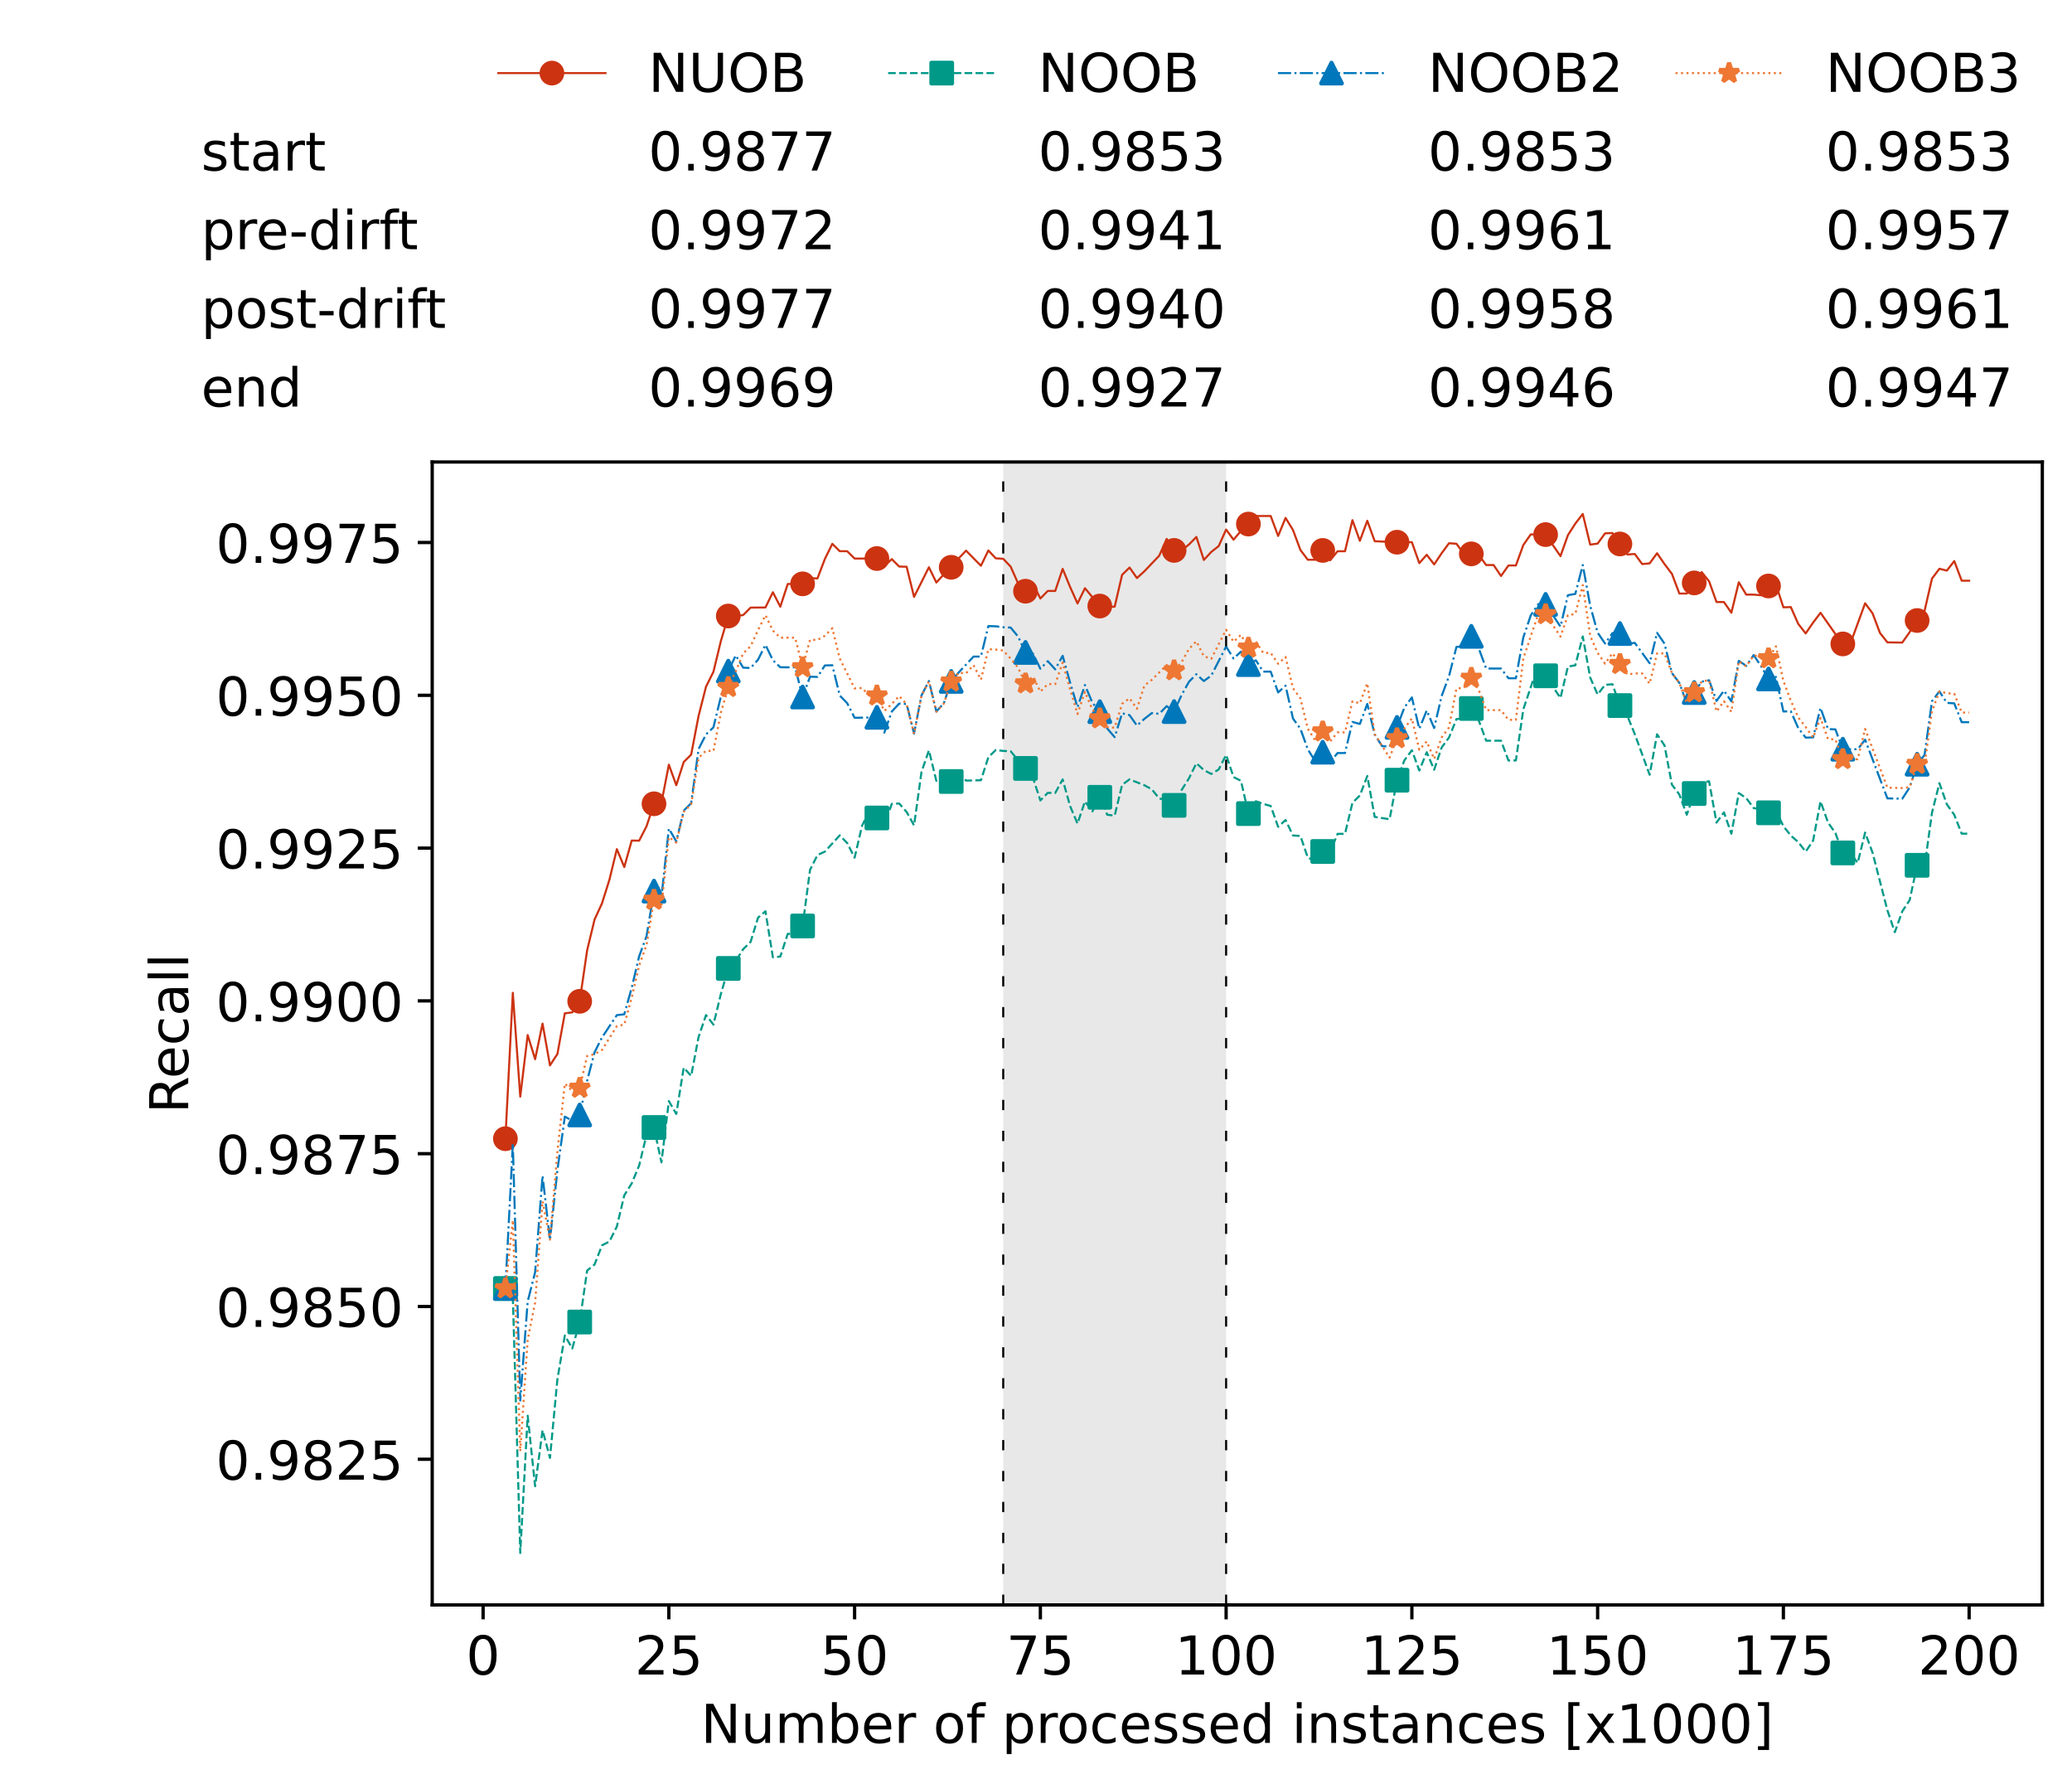 <?xml version="1.0" encoding="utf-8" standalone="no"?>
<!DOCTYPE svg PUBLIC "-//W3C//DTD SVG 1.1//EN"
  "http://www.w3.org/Graphics/SVG/1.1/DTD/svg11.dtd">
<!-- Created with matplotlib (https://matplotlib.org/) -->
<svg height="432.615pt" version="1.1" viewBox="0 0 502.65 432.615" width="502.65pt" xmlns="http://www.w3.org/2000/svg" xmlns:xlink="http://www.w3.org/1999/xlink">
 <defs>
  <style type="text/css">*{stroke-linecap:butt;stroke-linejoin:round;}</style>
 </defs>
 <g id="figure_1">
  <g id="patch_1">
   <path d="M 0 432.615 
L 502.65 432.615 
L 502.65 0 
L 0 0 
z
" style="fill:#ffffff;"/>
  </g>
  <g id="axes_1">
   <g id="patch_2">
    <path d="M 104.85 389.252 
L 495.45 389.252 
L 495.45 112.052 
L 104.85 112.052 
z
" style="fill:#ffffff;"/>
   </g>
   <g id="patch_3">
    <path clip-path="url(#peffc5e9fd0)" d="M 297.446 389.252 
L 297.446 112.052 
L 243.372 112.052 
L 243.372 389.252 
z
" style="fill:#d3d3d3;opacity:0.5;"/>
   </g>
   <g id="matplotlib.axis_1">
    <g id="xtick_1">
     <g id="line2d_1">
      <defs>
       <path d="M 0 0 
L 0 3.5 
" id="m7b16bb78f5" style="stroke:#000000;stroke-width:0.8;"/>
      </defs>
      <g>
       <use style="stroke:#000000;stroke-width:0.8;" x="117.197" xlink:href="#m7b16bb78f5" y="389.252"/>
      </g>
     </g>
     <g id="text_1">
      <!-- 0 -->
      <g transform="translate(113.061 406.13)scale(0.13 -0.13)">
       <defs>
        <path d="M 31.781 66.406 
Q 24.172 66.406 20.328 58.906 
Q 16.5 51.422 16.5 36.375 
Q 16.5 21.391 20.328 13.891 
Q 24.172 6.391 31.781 6.391 
Q 39.453 6.391 43.281 13.891 
Q 47.125 21.391 47.125 36.375 
Q 47.125 51.422 43.281 58.906 
Q 39.453 66.406 31.781 66.406 
z
M 31.781 74.219 
Q 44.047 74.219 50.516 64.516 
Q 56.984 54.828 56.984 36.375 
Q 56.984 17.969 50.516 8.266 
Q 44.047 -1.422 31.781 -1.422 
Q 19.531 -1.422 13.062 8.266 
Q 6.594 17.969 6.594 36.375 
Q 6.594 54.828 13.062 64.516 
Q 19.531 74.219 31.781 74.219 
z
" id="DejaVuSans-48"/>
       </defs>
       <use xlink:href="#DejaVuSans-48"/>
      </g>
     </g>
    </g>
    <g id="xtick_2">
     <g id="line2d_2">
      <g>
       <use style="stroke:#000000;stroke-width:0.8;" x="162.259" xlink:href="#m7b16bb78f5" y="389.252"/>
      </g>
     </g>
     <g id="text_2">
      <!-- 25 -->
      <g transform="translate(153.988 406.13)scale(0.13 -0.13)">
       <defs>
        <path d="M 19.188 8.297 
L 53.609 8.297 
L 53.609 0 
L 7.328 0 
L 7.328 8.297 
Q 12.938 14.109 22.625 23.891 
Q 32.328 33.688 34.812 36.531 
Q 39.547 41.844 41.422 45.531 
Q 43.312 49.219 43.312 52.781 
Q 43.312 58.594 39.234 62.25 
Q 35.156 65.922 28.609 65.922 
Q 23.969 65.922 18.812 64.312 
Q 13.672 62.703 7.812 59.422 
L 7.812 69.391 
Q 13.766 71.781 18.938 73 
Q 24.125 74.219 28.422 74.219 
Q 39.75 74.219 46.484 68.547 
Q 53.219 62.891 53.219 53.422 
Q 53.219 48.922 51.531 44.891 
Q 49.859 40.875 45.406 35.406 
Q 44.188 33.984 37.641 27.219 
Q 31.109 20.453 19.188 8.297 
z
" id="DejaVuSans-50"/>
        <path d="M 10.797 72.906 
L 49.516 72.906 
L 49.516 64.594 
L 19.828 64.594 
L 19.828 46.734 
Q 21.969 47.469 24.109 47.828 
Q 26.266 48.188 28.422 48.188 
Q 40.625 48.188 47.75 41.5 
Q 54.891 34.812 54.891 23.391 
Q 54.891 11.625 47.562 5.094 
Q 40.234 -1.422 26.906 -1.422 
Q 22.312 -1.422 17.547 -0.641 
Q 12.797 0.141 7.719 1.703 
L 7.719 11.625 
Q 12.109 9.234 16.797 8.062 
Q 21.484 6.891 26.703 6.891 
Q 35.156 6.891 40.078 11.328 
Q 45.016 15.766 45.016 23.391 
Q 45.016 31 40.078 35.438 
Q 35.156 39.891 26.703 39.891 
Q 22.75 39.891 18.812 39.016 
Q 14.891 38.141 10.797 36.281 
z
" id="DejaVuSans-53"/>
       </defs>
       <use xlink:href="#DejaVuSans-50"/>
       <use x="63.623" xlink:href="#DejaVuSans-53"/>
      </g>
     </g>
    </g>
    <g id="xtick_3">
     <g id="line2d_3">
      <g>
       <use style="stroke:#000000;stroke-width:0.8;" x="207.322" xlink:href="#m7b16bb78f5" y="389.252"/>
      </g>
     </g>
     <g id="text_3">
      <!-- 50 -->
      <g transform="translate(199.05 406.13)scale(0.13 -0.13)">
       <use xlink:href="#DejaVuSans-53"/>
       <use x="63.623" xlink:href="#DejaVuSans-48"/>
      </g>
     </g>
    </g>
    <g id="xtick_4">
     <g id="line2d_4">
      <g>
       <use style="stroke:#000000;stroke-width:0.8;" x="252.384" xlink:href="#m7b16bb78f5" y="389.252"/>
      </g>
     </g>
     <g id="text_4">
      <!-- 75 -->
      <g transform="translate(244.113 406.13)scale(0.13 -0.13)">
       <defs>
        <path d="M 8.203 72.906 
L 55.078 72.906 
L 55.078 68.703 
L 28.609 0 
L 18.312 0 
L 43.219 64.594 
L 8.203 64.594 
z
" id="DejaVuSans-55"/>
       </defs>
       <use xlink:href="#DejaVuSans-55"/>
       <use x="63.623" xlink:href="#DejaVuSans-53"/>
      </g>
     </g>
    </g>
    <g id="xtick_5">
     <g id="line2d_5">
      <g>
       <use style="stroke:#000000;stroke-width:0.8;" x="297.446" xlink:href="#m7b16bb78f5" y="389.252"/>
      </g>
     </g>
     <g id="text_5">
      <!-- 100 -->
      <g transform="translate(285.039 406.13)scale(0.13 -0.13)">
       <defs>
        <path d="M 12.406 8.297 
L 28.516 8.297 
L 28.516 63.922 
L 10.984 60.406 
L 10.984 69.391 
L 28.422 72.906 
L 38.281 72.906 
L 38.281 8.297 
L 54.391 8.297 
L 54.391 0 
L 12.406 0 
z
" id="DejaVuSans-49"/>
       </defs>
       <use xlink:href="#DejaVuSans-49"/>
       <use x="63.623" xlink:href="#DejaVuSans-48"/>
       <use x="127.246" xlink:href="#DejaVuSans-48"/>
      </g>
     </g>
    </g>
    <g id="xtick_6">
     <g id="line2d_6">
      <g>
       <use style="stroke:#000000;stroke-width:0.8;" x="342.509" xlink:href="#m7b16bb78f5" y="389.252"/>
      </g>
     </g>
     <g id="text_6">
      <!-- 125 -->
      <g transform="translate(330.102 406.13)scale(0.13 -0.13)">
       <use xlink:href="#DejaVuSans-49"/>
       <use x="63.623" xlink:href="#DejaVuSans-50"/>
       <use x="127.246" xlink:href="#DejaVuSans-53"/>
      </g>
     </g>
    </g>
    <g id="xtick_7">
     <g id="line2d_7">
      <g>
       <use style="stroke:#000000;stroke-width:0.8;" x="387.571" xlink:href="#m7b16bb78f5" y="389.252"/>
      </g>
     </g>
     <g id="text_7">
      <!-- 150 -->
      <g transform="translate(375.164 406.13)scale(0.13 -0.13)">
       <use xlink:href="#DejaVuSans-49"/>
       <use x="63.623" xlink:href="#DejaVuSans-53"/>
       <use x="127.246" xlink:href="#DejaVuSans-48"/>
      </g>
     </g>
    </g>
    <g id="xtick_8">
     <g id="line2d_8">
      <g>
       <use style="stroke:#000000;stroke-width:0.8;" x="432.633" xlink:href="#m7b16bb78f5" y="389.252"/>
      </g>
     </g>
     <g id="text_8">
      <!-- 175 -->
      <g transform="translate(420.226 406.13)scale(0.13 -0.13)">
       <use xlink:href="#DejaVuSans-49"/>
       <use x="63.623" xlink:href="#DejaVuSans-55"/>
       <use x="127.246" xlink:href="#DejaVuSans-53"/>
      </g>
     </g>
    </g>
    <g id="xtick_9">
     <g id="line2d_9">
      <g>
       <use style="stroke:#000000;stroke-width:0.8;" x="477.695" xlink:href="#m7b16bb78f5" y="389.252"/>
      </g>
     </g>
     <g id="text_9">
      <!-- 200 -->
      <g transform="translate(465.289 406.13)scale(0.13 -0.13)">
       <use xlink:href="#DejaVuSans-50"/>
       <use x="63.623" xlink:href="#DejaVuSans-48"/>
       <use x="127.246" xlink:href="#DejaVuSans-48"/>
      </g>
     </g>
    </g>
    <g id="text_10">
     <!-- Number of processed instances [x1000] -->
     <g transform="translate(170.025 422.711)scale(0.13 -0.13)">
      <defs>
       <path d="M 9.812 72.906 
L 23.094 72.906 
L 55.422 11.922 
L 55.422 72.906 
L 64.984 72.906 
L 64.984 0 
L 51.703 0 
L 19.391 60.984 
L 19.391 0 
L 9.812 0 
z
" id="DejaVuSans-78"/>
       <path d="M 8.5 21.578 
L 8.5 54.688 
L 17.484 54.688 
L 17.484 21.922 
Q 17.484 14.156 20.5 10.266 
Q 23.531 6.391 29.594 6.391 
Q 36.859 6.391 41.078 11.031 
Q 45.312 15.672 45.312 23.688 
L 45.312 54.688 
L 54.297 54.688 
L 54.297 0 
L 45.312 0 
L 45.312 8.406 
Q 42.047 3.422 37.719 1 
Q 33.406 -1.422 27.688 -1.422 
Q 18.266 -1.422 13.375 4.438 
Q 8.5 10.297 8.5 21.578 
z
M 31.109 56 
z
" id="DejaVuSans-117"/>
       <path d="M 52 44.188 
Q 55.375 50.25 60.062 53.125 
Q 64.75 56 71.094 56 
Q 79.641 56 84.281 50.016 
Q 88.922 44.047 88.922 33.016 
L 88.922 0 
L 79.891 0 
L 79.891 32.719 
Q 79.891 40.578 77.094 44.375 
Q 74.312 48.188 68.609 48.188 
Q 61.625 48.188 57.562 43.547 
Q 53.516 38.922 53.516 30.906 
L 53.516 0 
L 44.484 0 
L 44.484 32.719 
Q 44.484 40.625 41.703 44.406 
Q 38.922 48.188 33.109 48.188 
Q 26.219 48.188 22.156 43.531 
Q 18.109 38.875 18.109 30.906 
L 18.109 0 
L 9.078 0 
L 9.078 54.688 
L 18.109 54.688 
L 18.109 46.188 
Q 21.188 51.219 25.484 53.609 
Q 29.781 56 35.688 56 
Q 41.656 56 45.828 52.969 
Q 50 49.953 52 44.188 
z
" id="DejaVuSans-109"/>
       <path d="M 48.688 27.297 
Q 48.688 37.203 44.609 42.844 
Q 40.531 48.484 33.406 48.484 
Q 26.266 48.484 22.188 42.844 
Q 18.109 37.203 18.109 27.297 
Q 18.109 17.391 22.188 11.75 
Q 26.266 6.109 33.406 6.109 
Q 40.531 6.109 44.609 11.75 
Q 48.688 17.391 48.688 27.297 
z
M 18.109 46.391 
Q 20.953 51.266 25.266 53.625 
Q 29.594 56 35.594 56 
Q 45.562 56 51.781 48.094 
Q 58.016 40.188 58.016 27.297 
Q 58.016 14.406 51.781 6.484 
Q 45.562 -1.422 35.594 -1.422 
Q 29.594 -1.422 25.266 0.953 
Q 20.953 3.328 18.109 8.203 
L 18.109 0 
L 9.078 0 
L 9.078 75.984 
L 18.109 75.984 
z
" id="DejaVuSans-98"/>
       <path d="M 56.203 29.594 
L 56.203 25.203 
L 14.891 25.203 
Q 15.484 15.922 20.484 11.062 
Q 25.484 6.203 34.422 6.203 
Q 39.594 6.203 44.453 7.469 
Q 49.312 8.734 54.109 11.281 
L 54.109 2.781 
Q 49.266 0.734 44.188 -0.344 
Q 39.109 -1.422 33.891 -1.422 
Q 20.797 -1.422 13.156 6.188 
Q 5.516 13.812 5.516 26.812 
Q 5.516 40.234 12.766 48.109 
Q 20.016 56 32.328 56 
Q 43.359 56 49.781 48.891 
Q 56.203 41.797 56.203 29.594 
z
M 47.219 32.234 
Q 47.125 39.594 43.094 43.984 
Q 39.062 48.391 32.422 48.391 
Q 24.906 48.391 20.391 44.141 
Q 15.875 39.891 15.188 32.172 
z
" id="DejaVuSans-101"/>
       <path d="M 41.109 46.297 
Q 39.594 47.172 37.812 47.578 
Q 36.031 48 33.891 48 
Q 26.266 48 22.188 43.047 
Q 18.109 38.094 18.109 28.812 
L 18.109 0 
L 9.078 0 
L 9.078 54.688 
L 18.109 54.688 
L 18.109 46.188 
Q 20.953 51.172 25.484 53.578 
Q 30.031 56 36.531 56 
Q 37.453 56 38.578 55.875 
Q 39.703 55.766 41.062 55.516 
z
" id="DejaVuSans-114"/>
       <path id="DejaVuSans-32"/>
       <path d="M 30.609 48.391 
Q 23.391 48.391 19.188 42.75 
Q 14.984 37.109 14.984 27.297 
Q 14.984 17.484 19.156 11.844 
Q 23.344 6.203 30.609 6.203 
Q 37.797 6.203 41.984 11.859 
Q 46.188 17.531 46.188 27.297 
Q 46.188 37.016 41.984 42.703 
Q 37.797 48.391 30.609 48.391 
z
M 30.609 56 
Q 42.328 56 49.016 48.375 
Q 55.719 40.766 55.719 27.297 
Q 55.719 13.875 49.016 6.219 
Q 42.328 -1.422 30.609 -1.422 
Q 18.844 -1.422 12.172 6.219 
Q 5.516 13.875 5.516 27.297 
Q 5.516 40.766 12.172 48.375 
Q 18.844 56 30.609 56 
z
" id="DejaVuSans-111"/>
       <path d="M 37.109 75.984 
L 37.109 68.5 
L 28.516 68.5 
Q 23.688 68.5 21.797 66.547 
Q 19.922 64.594 19.922 59.516 
L 19.922 54.688 
L 34.719 54.688 
L 34.719 47.703 
L 19.922 47.703 
L 19.922 0 
L 10.891 0 
L 10.891 47.703 
L 2.297 47.703 
L 2.297 54.688 
L 10.891 54.688 
L 10.891 58.5 
Q 10.891 67.625 15.141 71.797 
Q 19.391 75.984 28.609 75.984 
z
" id="DejaVuSans-102"/>
       <path d="M 18.109 8.203 
L 18.109 -20.797 
L 9.078 -20.797 
L 9.078 54.688 
L 18.109 54.688 
L 18.109 46.391 
Q 20.953 51.266 25.266 53.625 
Q 29.594 56 35.594 56 
Q 45.562 56 51.781 48.094 
Q 58.016 40.188 58.016 27.297 
Q 58.016 14.406 51.781 6.484 
Q 45.562 -1.422 35.594 -1.422 
Q 29.594 -1.422 25.266 0.953 
Q 20.953 3.328 18.109 8.203 
z
M 48.688 27.297 
Q 48.688 37.203 44.609 42.844 
Q 40.531 48.484 33.406 48.484 
Q 26.266 48.484 22.188 42.844 
Q 18.109 37.203 18.109 27.297 
Q 18.109 17.391 22.188 11.75 
Q 26.266 6.109 33.406 6.109 
Q 40.531 6.109 44.609 11.75 
Q 48.688 17.391 48.688 27.297 
z
" id="DejaVuSans-112"/>
       <path d="M 48.781 52.594 
L 48.781 44.188 
Q 44.969 46.297 41.141 47.344 
Q 37.312 48.391 33.406 48.391 
Q 24.656 48.391 19.812 42.844 
Q 14.984 37.312 14.984 27.297 
Q 14.984 17.281 19.812 11.734 
Q 24.656 6.203 33.406 6.203 
Q 37.312 6.203 41.141 7.25 
Q 44.969 8.297 48.781 10.406 
L 48.781 2.094 
Q 45.016 0.344 40.984 -0.531 
Q 36.969 -1.422 32.422 -1.422 
Q 20.062 -1.422 12.781 6.344 
Q 5.516 14.109 5.516 27.297 
Q 5.516 40.672 12.859 48.328 
Q 20.219 56 33.016 56 
Q 37.156 56 41.109 55.141 
Q 45.062 54.297 48.781 52.594 
z
" id="DejaVuSans-99"/>
       <path d="M 44.281 53.078 
L 44.281 44.578 
Q 40.484 46.531 36.375 47.5 
Q 32.281 48.484 27.875 48.484 
Q 21.188 48.484 17.844 46.438 
Q 14.5 44.391 14.5 40.281 
Q 14.5 37.156 16.891 35.375 
Q 19.281 33.594 26.516 31.984 
L 29.594 31.297 
Q 39.156 29.25 43.188 25.516 
Q 47.219 21.781 47.219 15.094 
Q 47.219 7.469 41.188 3.016 
Q 35.156 -1.422 24.609 -1.422 
Q 20.219 -1.422 15.453 -0.562 
Q 10.688 0.297 5.422 2 
L 5.422 11.281 
Q 10.406 8.688 15.234 7.391 
Q 20.062 6.109 24.812 6.109 
Q 31.156 6.109 34.562 8.281 
Q 37.984 10.453 37.984 14.406 
Q 37.984 18.062 35.516 20.016 
Q 33.062 21.969 24.703 23.781 
L 21.578 24.516 
Q 13.234 26.266 9.516 29.906 
Q 5.812 33.547 5.812 39.891 
Q 5.812 47.609 11.281 51.797 
Q 16.75 56 26.812 56 
Q 31.781 56 36.172 55.266 
Q 40.578 54.547 44.281 53.078 
z
" id="DejaVuSans-115"/>
       <path d="M 45.406 46.391 
L 45.406 75.984 
L 54.391 75.984 
L 54.391 0 
L 45.406 0 
L 45.406 8.203 
Q 42.578 3.328 38.25 0.953 
Q 33.938 -1.422 27.875 -1.422 
Q 17.969 -1.422 11.734 6.484 
Q 5.516 14.406 5.516 27.297 
Q 5.516 40.188 11.734 48.094 
Q 17.969 56 27.875 56 
Q 33.938 56 38.25 53.625 
Q 42.578 51.266 45.406 46.391 
z
M 14.797 27.297 
Q 14.797 17.391 18.875 11.75 
Q 22.953 6.109 30.078 6.109 
Q 37.203 6.109 41.297 11.75 
Q 45.406 17.391 45.406 27.297 
Q 45.406 37.203 41.297 42.844 
Q 37.203 48.484 30.078 48.484 
Q 22.953 48.484 18.875 42.844 
Q 14.797 37.203 14.797 27.297 
z
" id="DejaVuSans-100"/>
       <path d="M 9.422 54.688 
L 18.406 54.688 
L 18.406 0 
L 9.422 0 
z
M 9.422 75.984 
L 18.406 75.984 
L 18.406 64.594 
L 9.422 64.594 
z
" id="DejaVuSans-105"/>
       <path d="M 54.891 33.016 
L 54.891 0 
L 45.906 0 
L 45.906 32.719 
Q 45.906 40.484 42.875 44.328 
Q 39.844 48.188 33.797 48.188 
Q 26.516 48.188 22.312 43.547 
Q 18.109 38.922 18.109 30.906 
L 18.109 0 
L 9.078 0 
L 9.078 54.688 
L 18.109 54.688 
L 18.109 46.188 
Q 21.344 51.125 25.703 53.562 
Q 30.078 56 35.797 56 
Q 45.219 56 50.047 50.172 
Q 54.891 44.344 54.891 33.016 
z
" id="DejaVuSans-110"/>
       <path d="M 18.312 70.219 
L 18.312 54.688 
L 36.812 54.688 
L 36.812 47.703 
L 18.312 47.703 
L 18.312 18.016 
Q 18.312 11.328 20.141 9.422 
Q 21.969 7.516 27.594 7.516 
L 36.812 7.516 
L 36.812 0 
L 27.594 0 
Q 17.188 0 13.234 3.875 
Q 9.281 7.766 9.281 18.016 
L 9.281 47.703 
L 2.688 47.703 
L 2.688 54.688 
L 9.281 54.688 
L 9.281 70.219 
z
" id="DejaVuSans-116"/>
       <path d="M 34.281 27.484 
Q 23.391 27.484 19.188 25 
Q 14.984 22.516 14.984 16.5 
Q 14.984 11.719 18.141 8.906 
Q 21.297 6.109 26.703 6.109 
Q 34.188 6.109 38.703 11.406 
Q 43.219 16.703 43.219 25.484 
L 43.219 27.484 
z
M 52.203 31.203 
L 52.203 0 
L 43.219 0 
L 43.219 8.297 
Q 40.141 3.328 35.547 0.953 
Q 30.953 -1.422 24.312 -1.422 
Q 15.922 -1.422 10.953 3.297 
Q 6 8.016 6 15.922 
Q 6 25.141 12.172 29.828 
Q 18.359 34.516 30.609 34.516 
L 43.219 34.516 
L 43.219 35.406 
Q 43.219 41.609 39.141 45 
Q 35.062 48.391 27.688 48.391 
Q 23 48.391 18.547 47.266 
Q 14.109 46.141 10.016 43.891 
L 10.016 52.203 
Q 14.938 54.109 19.578 55.047 
Q 24.219 56 28.609 56 
Q 40.484 56 46.344 49.844 
Q 52.203 43.703 52.203 31.203 
z
" id="DejaVuSans-97"/>
       <path d="M 8.594 75.984 
L 29.297 75.984 
L 29.297 69 
L 17.578 69 
L 17.578 -6.203 
L 29.297 -6.203 
L 29.297 -13.188 
L 8.594 -13.188 
z
" id="DejaVuSans-91"/>
       <path d="M 54.891 54.688 
L 35.109 28.078 
L 55.906 0 
L 45.312 0 
L 29.391 21.484 
L 13.484 0 
L 2.875 0 
L 24.125 28.609 
L 4.688 54.688 
L 15.281 54.688 
L 29.781 35.203 
L 44.281 54.688 
z
" id="DejaVuSans-120"/>
       <path d="M 30.422 75.984 
L 30.422 -13.188 
L 9.719 -13.188 
L 9.719 -6.203 
L 21.391 -6.203 
L 21.391 69 
L 9.719 69 
L 9.719 75.984 
z
" id="DejaVuSans-93"/>
      </defs>
      <use xlink:href="#DejaVuSans-78"/>
      <use x="74.805" xlink:href="#DejaVuSans-117"/>
      <use x="138.184" xlink:href="#DejaVuSans-109"/>
      <use x="235.596" xlink:href="#DejaVuSans-98"/>
      <use x="299.072" xlink:href="#DejaVuSans-101"/>
      <use x="360.596" xlink:href="#DejaVuSans-114"/>
      <use x="401.709" xlink:href="#DejaVuSans-32"/>
      <use x="433.496" xlink:href="#DejaVuSans-111"/>
      <use x="494.678" xlink:href="#DejaVuSans-102"/>
      <use x="529.883" xlink:href="#DejaVuSans-32"/>
      <use x="561.67" xlink:href="#DejaVuSans-112"/>
      <use x="625.146" xlink:href="#DejaVuSans-114"/>
      <use x="664.01" xlink:href="#DejaVuSans-111"/>
      <use x="725.191" xlink:href="#DejaVuSans-99"/>
      <use x="780.172" xlink:href="#DejaVuSans-101"/>
      <use x="841.695" xlink:href="#DejaVuSans-115"/>
      <use x="893.795" xlink:href="#DejaVuSans-115"/>
      <use x="945.895" xlink:href="#DejaVuSans-101"/>
      <use x="1007.418" xlink:href="#DejaVuSans-100"/>
      <use x="1070.895" xlink:href="#DejaVuSans-32"/>
      <use x="1102.682" xlink:href="#DejaVuSans-105"/>
      <use x="1130.465" xlink:href="#DejaVuSans-110"/>
      <use x="1193.844" xlink:href="#DejaVuSans-115"/>
      <use x="1245.943" xlink:href="#DejaVuSans-116"/>
      <use x="1285.152" xlink:href="#DejaVuSans-97"/>
      <use x="1346.432" xlink:href="#DejaVuSans-110"/>
      <use x="1409.811" xlink:href="#DejaVuSans-99"/>
      <use x="1464.791" xlink:href="#DejaVuSans-101"/>
      <use x="1526.314" xlink:href="#DejaVuSans-115"/>
      <use x="1578.414" xlink:href="#DejaVuSans-32"/>
      <use x="1610.201" xlink:href="#DejaVuSans-91"/>
      <use x="1649.215" xlink:href="#DejaVuSans-120"/>
      <use x="1708.395" xlink:href="#DejaVuSans-49"/>
      <use x="1772.018" xlink:href="#DejaVuSans-48"/>
      <use x="1835.641" xlink:href="#DejaVuSans-48"/>
      <use x="1899.264" xlink:href="#DejaVuSans-48"/>
      <use x="1962.887" xlink:href="#DejaVuSans-93"/>
     </g>
    </g>
   </g>
   <g id="matplotlib.axis_2">
    <g id="ytick_1">
     <g id="line2d_10">
      <defs>
       <path d="M 0 0 
L -3.5 0 
" id="mb132d2b5c8" style="stroke:#000000;stroke-width:0.8;"/>
      </defs>
      <g>
       <use style="stroke:#000000;stroke-width:0.8;" x="104.85" xlink:href="#mb132d2b5c8" y="353.923"/>
      </g>
     </g>
     <g id="text_11">
      <!-- 0.9825 -->
      <g transform="translate(52.362 358.862)scale(0.13 -0.13)">
       <defs>
        <path d="M 10.688 12.406 
L 21 12.406 
L 21 0 
L 10.688 0 
z
" id="DejaVuSans-46"/>
        <path d="M 10.984 1.516 
L 10.984 10.5 
Q 14.703 8.734 18.5 7.812 
Q 22.312 6.891 25.984 6.891 
Q 35.75 6.891 40.891 13.453 
Q 46.047 20.016 46.781 33.406 
Q 43.953 29.203 39.594 26.953 
Q 35.25 24.703 29.984 24.703 
Q 19.047 24.703 12.672 31.312 
Q 6.297 37.938 6.297 49.422 
Q 6.297 60.641 12.938 67.422 
Q 19.578 74.219 30.609 74.219 
Q 43.266 74.219 49.922 64.516 
Q 56.594 54.828 56.594 36.375 
Q 56.594 19.141 48.406 8.859 
Q 40.234 -1.422 26.422 -1.422 
Q 22.703 -1.422 18.891 -0.688 
Q 15.094 0.047 10.984 1.516 
z
M 30.609 32.422 
Q 37.25 32.422 41.125 36.953 
Q 45.016 41.5 45.016 49.422 
Q 45.016 57.281 41.125 61.844 
Q 37.25 66.406 30.609 66.406 
Q 23.969 66.406 20.094 61.844 
Q 16.219 57.281 16.219 49.422 
Q 16.219 41.5 20.094 36.953 
Q 23.969 32.422 30.609 32.422 
z
" id="DejaVuSans-57"/>
        <path d="M 31.781 34.625 
Q 24.75 34.625 20.719 30.859 
Q 16.703 27.094 16.703 20.516 
Q 16.703 13.922 20.719 10.156 
Q 24.75 6.391 31.781 6.391 
Q 38.812 6.391 42.859 10.172 
Q 46.922 13.969 46.922 20.516 
Q 46.922 27.094 42.891 30.859 
Q 38.875 34.625 31.781 34.625 
z
M 21.922 38.812 
Q 15.578 40.375 12.031 44.719 
Q 8.5 49.078 8.5 55.328 
Q 8.5 64.062 14.719 69.141 
Q 20.953 74.219 31.781 74.219 
Q 42.672 74.219 48.875 69.141 
Q 55.078 64.062 55.078 55.328 
Q 55.078 49.078 51.531 44.719 
Q 48 40.375 41.703 38.812 
Q 48.828 37.156 52.797 32.312 
Q 56.781 27.484 56.781 20.516 
Q 56.781 9.906 50.312 4.234 
Q 43.844 -1.422 31.781 -1.422 
Q 19.734 -1.422 13.25 4.234 
Q 6.781 9.906 6.781 20.516 
Q 6.781 27.484 10.781 32.312 
Q 14.797 37.156 21.922 38.812 
z
M 18.312 54.391 
Q 18.312 48.734 21.844 45.562 
Q 25.391 42.391 31.781 42.391 
Q 38.141 42.391 41.719 45.562 
Q 45.312 48.734 45.312 54.391 
Q 45.312 60.062 41.719 63.234 
Q 38.141 66.406 31.781 66.406 
Q 25.391 66.406 21.844 63.234 
Q 18.312 60.062 18.312 54.391 
z
" id="DejaVuSans-56"/>
       </defs>
       <use xlink:href="#DejaVuSans-48"/>
       <use x="63.623" xlink:href="#DejaVuSans-46"/>
       <use x="95.41" xlink:href="#DejaVuSans-57"/>
       <use x="159.033" xlink:href="#DejaVuSans-56"/>
       <use x="222.656" xlink:href="#DejaVuSans-50"/>
       <use x="286.279" xlink:href="#DejaVuSans-53"/>
      </g>
     </g>
    </g>
    <g id="ytick_2">
     <g id="line2d_11">
      <g>
       <use style="stroke:#000000;stroke-width:0.8;" x="104.85" xlink:href="#mb132d2b5c8" y="316.865"/>
      </g>
     </g>
     <g id="text_12">
      <!-- 0.9850 -->
      <g transform="translate(52.362 321.804)scale(0.13 -0.13)">
       <use xlink:href="#DejaVuSans-48"/>
       <use x="63.623" xlink:href="#DejaVuSans-46"/>
       <use x="95.41" xlink:href="#DejaVuSans-57"/>
       <use x="159.033" xlink:href="#DejaVuSans-56"/>
       <use x="222.656" xlink:href="#DejaVuSans-53"/>
       <use x="286.279" xlink:href="#DejaVuSans-48"/>
      </g>
     </g>
    </g>
    <g id="ytick_3">
     <g id="line2d_12">
      <g>
       <use style="stroke:#000000;stroke-width:0.8;" x="104.85" xlink:href="#mb132d2b5c8" y="279.807"/>
      </g>
     </g>
     <g id="text_13">
      <!-- 0.9875 -->
      <g transform="translate(52.362 284.746)scale(0.13 -0.13)">
       <use xlink:href="#DejaVuSans-48"/>
       <use x="63.623" xlink:href="#DejaVuSans-46"/>
       <use x="95.41" xlink:href="#DejaVuSans-57"/>
       <use x="159.033" xlink:href="#DejaVuSans-56"/>
       <use x="222.656" xlink:href="#DejaVuSans-55"/>
       <use x="286.279" xlink:href="#DejaVuSans-53"/>
      </g>
     </g>
    </g>
    <g id="ytick_4">
     <g id="line2d_13">
      <g>
       <use style="stroke:#000000;stroke-width:0.8;" x="104.85" xlink:href="#mb132d2b5c8" y="242.749"/>
      </g>
     </g>
     <g id="text_14">
      <!-- 0.9900 -->
      <g transform="translate(52.362 247.688)scale(0.13 -0.13)">
       <use xlink:href="#DejaVuSans-48"/>
       <use x="63.623" xlink:href="#DejaVuSans-46"/>
       <use x="95.41" xlink:href="#DejaVuSans-57"/>
       <use x="159.033" xlink:href="#DejaVuSans-57"/>
       <use x="222.656" xlink:href="#DejaVuSans-48"/>
       <use x="286.279" xlink:href="#DejaVuSans-48"/>
      </g>
     </g>
    </g>
    <g id="ytick_5">
     <g id="line2d_14">
      <g>
       <use style="stroke:#000000;stroke-width:0.8;" x="104.85" xlink:href="#mb132d2b5c8" y="205.691"/>
      </g>
     </g>
     <g id="text_15">
      <!-- 0.9925 -->
      <g transform="translate(52.362 210.629)scale(0.13 -0.13)">
       <use xlink:href="#DejaVuSans-48"/>
       <use x="63.623" xlink:href="#DejaVuSans-46"/>
       <use x="95.41" xlink:href="#DejaVuSans-57"/>
       <use x="159.033" xlink:href="#DejaVuSans-57"/>
       <use x="222.656" xlink:href="#DejaVuSans-50"/>
       <use x="286.279" xlink:href="#DejaVuSans-53"/>
      </g>
     </g>
    </g>
    <g id="ytick_6">
     <g id="line2d_15">
      <g>
       <use style="stroke:#000000;stroke-width:0.8;" x="104.85" xlink:href="#mb132d2b5c8" y="168.632"/>
      </g>
     </g>
     <g id="text_16">
      <!-- 0.9950 -->
      <g transform="translate(52.362 173.571)scale(0.13 -0.13)">
       <use xlink:href="#DejaVuSans-48"/>
       <use x="63.623" xlink:href="#DejaVuSans-46"/>
       <use x="95.41" xlink:href="#DejaVuSans-57"/>
       <use x="159.033" xlink:href="#DejaVuSans-57"/>
       <use x="222.656" xlink:href="#DejaVuSans-53"/>
       <use x="286.279" xlink:href="#DejaVuSans-48"/>
      </g>
     </g>
    </g>
    <g id="ytick_7">
     <g id="line2d_16">
      <g>
       <use style="stroke:#000000;stroke-width:0.8;" x="104.85" xlink:href="#mb132d2b5c8" y="131.574"/>
      </g>
     </g>
     <g id="text_17">
      <!-- 0.9975 -->
      <g transform="translate(52.362 136.513)scale(0.13 -0.13)">
       <use xlink:href="#DejaVuSans-48"/>
       <use x="63.623" xlink:href="#DejaVuSans-46"/>
       <use x="95.41" xlink:href="#DejaVuSans-57"/>
       <use x="159.033" xlink:href="#DejaVuSans-57"/>
       <use x="222.656" xlink:href="#DejaVuSans-55"/>
       <use x="286.279" xlink:href="#DejaVuSans-53"/>
      </g>
     </g>
    </g>
    <g id="text_18">
     <!-- Recall -->
     <g transform="translate(45.659 270.044)rotate(-90)scale(0.13 -0.13)">
      <defs>
       <path d="M 44.391 34.188 
Q 47.562 33.109 50.562 29.594 
Q 53.562 26.078 56.594 19.922 
L 66.609 0 
L 56 0 
L 46.688 18.703 
Q 43.062 26.031 39.672 28.422 
Q 36.281 30.812 30.422 30.812 
L 19.672 30.812 
L 19.672 0 
L 9.812 0 
L 9.812 72.906 
L 32.078 72.906 
Q 44.578 72.906 50.734 67.672 
Q 56.891 62.453 56.891 51.906 
Q 56.891 45.016 53.688 40.469 
Q 50.484 35.938 44.391 34.188 
z
M 19.672 64.797 
L 19.672 38.922 
L 32.078 38.922 
Q 39.203 38.922 42.844 42.219 
Q 46.484 45.516 46.484 51.906 
Q 46.484 58.297 42.844 61.547 
Q 39.203 64.797 32.078 64.797 
z
" id="DejaVuSans-82"/>
       <path d="M 9.422 75.984 
L 18.406 75.984 
L 18.406 0 
L 9.422 0 
z
" id="DejaVuSans-108"/>
      </defs>
      <use xlink:href="#DejaVuSans-82"/>
      <use x="64.982" xlink:href="#DejaVuSans-101"/>
      <use x="126.506" xlink:href="#DejaVuSans-99"/>
      <use x="181.486" xlink:href="#DejaVuSans-97"/>
      <use x="242.766" xlink:href="#DejaVuSans-108"/>
      <use x="270.549" xlink:href="#DejaVuSans-108"/>
     </g>
    </g>
   </g>
   <g id="line2d_17"/>
   <g id="line2d_18"/>
   <g id="line2d_19"/>
   <g id="line2d_20"/>
   <g id="line2d_21"/>
   <g id="line2d_22">
    <path clip-path="url(#peffc5e9fd0)" d="M 122.605 276.174 
L 124.407 240.794 
L 126.21 265.966 
L 128.012 251.037 
L 129.815 256.884 
L 131.617 248.259 
L 133.419 258.381 
L 135.222 255.629 
L 137.024 245.762 
L 138.827 245.535 
L 140.629 242.852 
L 142.432 230.49 
L 144.234 223.024 
L 146.037 219.099 
L 147.839 213.374 
L 149.642 205.945 
L 151.444 210.29 
L 153.247 203.858 
L 155.049 203.897 
L 156.852 200.378 
L 158.654 194.946 
L 160.457 194.733 
L 162.259 185.465 
L 164.062 190.441 
L 165.864 184.813 
L 167.667 183.025 
L 169.469 173.639 
L 171.272 166.547 
L 173.074 162.931 
L 174.877 155.483 
L 176.679 149.407 
L 178.482 149.407 
L 180.284 149.178 
L 182.087 147.366 
L 185.692 147.332 
L 187.494 143.64 
L 189.297 147.144 
L 191.099 141.64 
L 194.704 141.603 
L 196.507 140.234 
L 198.309 140.285 
L 200.112 135.558 
L 201.914 131.898 
L 203.717 133.685 
L 205.519 133.69 
L 207.322 135.463 
L 212.729 135.463 
L 214.532 137.321 
L 216.334 135.605 
L 218.137 137.407 
L 219.939 137.457 
L 221.742 144.759 
L 225.347 137.583 
L 227.149 141.279 
L 228.952 139.314 
L 230.754 137.583 
L 232.557 135.427 
L 234.359 133.555 
L 237.964 137.213 
L 239.767 133.507 
L 241.569 135.412 
L 243.372 135.525 
L 245.174 137.425 
L 246.976 141.486 
L 248.779 143.391 
L 250.581 141.534 
L 252.384 145.158 
L 254.186 143.319 
L 255.989 143.329 
L 257.791 137.973 
L 259.594 142.353 
L 261.396 146.359 
L 263.199 142.663 
L 266.804 146.988 
L 268.606 147.141 
L 270.409 147.141 
L 272.211 139.421 
L 274.014 137.648 
L 275.816 140.195 
L 277.619 138.554 
L 281.224 134.767 
L 283.026 130.706 
L 284.829 133.492 
L 286.631 133.492 
L 288.434 132.06 
L 290.236 130.23 
L 292.039 135.807 
L 293.841 133.861 
L 295.644 132.44 
L 297.446 128.434 
L 299.249 130.896 
L 301.051 128.754 
L 302.854 127.103 
L 304.656 125.142 
L 308.261 125.142 
L 310.064 129.986 
L 311.866 125.614 
L 313.669 128.544 
L 315.471 133.404 
L 317.274 135.765 
L 319.076 135.765 
L 320.879 133.496 
L 322.681 135.887 
L 324.484 133.694 
L 326.286 133.694 
L 328.089 126.157 
L 329.891 131.164 
L 331.694 126.304 
L 333.496 131.262 
L 338.904 131.504 
L 342.509 131.504 
L 344.311 136.581 
L 346.114 134.554 
L 347.916 136.885 
L 349.719 134.196 
L 351.521 131.75 
L 353.324 131.877 
L 355.126 134.339 
L 356.928 134.331 
L 358.731 134.588 
L 360.533 137.042 
L 362.336 137.042 
L 364.138 139.698 
L 365.941 137.145 
L 367.743 137.145 
L 369.546 132.187 
L 371.348 129.613 
L 374.953 129.657 
L 378.558 134.877 
L 380.361 129.801 
L 382.163 126.983 
L 383.966 124.652 
L 385.768 132.083 
L 387.571 131.843 
L 389.373 129.355 
L 391.176 129.284 
L 394.781 134.483 
L 396.583 134.36 
L 398.386 136.806 
L 400.188 136.636 
L 401.991 134.182 
L 403.793 136.801 
L 405.596 139.184 
L 407.398 143.95 
L 409.201 143.95 
L 412.806 138.749 
L 414.608 140.986 
L 416.411 146.011 
L 418.213 146.011 
L 420.016 148.602 
L 421.818 141.224 
L 423.621 144.215 
L 425.423 144.215 
L 427.226 144.372 
L 429.028 142.12 
L 430.831 141.795 
L 432.633 147.293 
L 434.436 147.238 
L 436.238 151.31 
L 438.041 153.626 
L 439.843 151.007 
L 441.646 148.624 
L 445.251 153.765 
L 447.053 156.171 
L 448.856 156.171 
L 452.461 146.318 
L 454.263 148.74 
L 456.066 153.511 
L 457.868 155.796 
L 461.473 155.85 
L 463.276 153.303 
L 465.078 150.496 
L 466.881 148.158 
L 468.683 140.329 
L 470.485 137.938 
L 472.288 138.393 
L 474.09 136.077 
L 475.893 140.843 
L 477.695 140.843 
L 477.695 140.843 
" style="fill:none;stroke:#cc3311;stroke-linecap:square;stroke-width:0.5;"/>
    <defs>
     <path d="M 0 2.5 
C 0.663 2.5 1.299 2.237 1.768 1.768 
C 2.237 1.299 2.5 0.663 2.5 0 
C 2.5 -0.663 2.237 -1.299 1.768 -1.768 
C 1.299 -2.237 0.663 -2.5 0 -2.5 
C -0.663 -2.5 -1.299 -2.237 -1.768 -1.768 
C -2.237 -1.299 -2.5 -0.663 -2.5 0 
C -2.5 0.663 -2.237 1.299 -1.768 1.768 
C -1.299 2.237 -0.663 2.5 0 2.5 
z
" id="me418634959" style="stroke:#cc3311;"/>
    </defs>
    <g clip-path="url(#peffc5e9fd0)">
     <use style="fill:#cc3311;stroke:#cc3311;" x="122.605" xlink:href="#me418634959" y="276.174"/>
     <use style="fill:#cc3311;stroke:#cc3311;" x="140.629" xlink:href="#me418634959" y="242.852"/>
     <use style="fill:#cc3311;stroke:#cc3311;" x="158.654" xlink:href="#me418634959" y="194.946"/>
     <use style="fill:#cc3311;stroke:#cc3311;" x="176.679" xlink:href="#me418634959" y="149.407"/>
     <use style="fill:#cc3311;stroke:#cc3311;" x="194.704" xlink:href="#me418634959" y="141.603"/>
     <use style="fill:#cc3311;stroke:#cc3311;" x="212.729" xlink:href="#me418634959" y="135.463"/>
     <use style="fill:#cc3311;stroke:#cc3311;" x="230.754" xlink:href="#me418634959" y="137.583"/>
     <use style="fill:#cc3311;stroke:#cc3311;" x="248.779" xlink:href="#me418634959" y="143.391"/>
     <use style="fill:#cc3311;stroke:#cc3311;" x="266.804" xlink:href="#me418634959" y="146.988"/>
     <use style="fill:#cc3311;stroke:#cc3311;" x="284.829" xlink:href="#me418634959" y="133.492"/>
     <use style="fill:#cc3311;stroke:#cc3311;" x="302.854" xlink:href="#me418634959" y="127.103"/>
     <use style="fill:#cc3311;stroke:#cc3311;" x="320.879" xlink:href="#me418634959" y="133.496"/>
     <use style="fill:#cc3311;stroke:#cc3311;" x="338.904" xlink:href="#me418634959" y="131.504"/>
     <use style="fill:#cc3311;stroke:#cc3311;" x="356.928" xlink:href="#me418634959" y="134.331"/>
     <use style="fill:#cc3311;stroke:#cc3311;" x="374.953" xlink:href="#me418634959" y="129.657"/>
     <use style="fill:#cc3311;stroke:#cc3311;" x="392.978" xlink:href="#me418634959" y="131.929"/>
     <use style="fill:#cc3311;stroke:#cc3311;" x="411.003" xlink:href="#me418634959" y="141.377"/>
     <use style="fill:#cc3311;stroke:#cc3311;" x="429.028" xlink:href="#me418634959" y="142.12"/>
     <use style="fill:#cc3311;stroke:#cc3311;" x="447.053" xlink:href="#me418634959" y="156.171"/>
     <use style="fill:#cc3311;stroke:#cc3311;" x="465.078" xlink:href="#me418634959" y="150.496"/>
    </g>
   </g>
   <g id="line2d_23"/>
   <g id="line2d_24"/>
   <g id="line2d_25"/>
   <g id="line2d_26"/>
   <g id="line2d_27">
    <path clip-path="url(#peffc5e9fd0)" d="M 122.605 312.505 
L 124.407 314.408 
L 126.21 376.652 
L 128.012 343.362 
L 129.815 360.465 
L 131.617 346.868 
L 133.419 353.598 
L 135.222 334.511 
L 137.024 323.914 
L 138.827 327.045 
L 140.629 320.633 
L 142.432 308.158 
L 144.234 306.688 
L 146.037 302.042 
L 147.839 301.108 
L 149.642 297.484 
L 151.444 289.904 
L 153.247 287.025 
L 155.049 282.686 
L 156.852 275.228 
L 158.654 273.456 
L 160.457 281.918 
L 162.259 267.05 
L 164.062 270.164 
L 165.864 258.936 
L 167.667 260.947 
L 169.469 251.505 
L 171.272 246.186 
L 173.074 248.506 
L 174.877 241.071 
L 176.679 234.876 
L 178.482 233.07 
L 180.284 230.206 
L 182.087 228.45 
L 183.889 222.575 
L 185.692 221.012 
L 187.494 232.167 
L 189.297 231.997 
L 191.099 226.493 
L 192.902 226.509 
L 194.704 224.577 
L 196.507 210.971 
L 198.309 207.379 
L 200.112 206.543 
L 203.717 202.605 
L 205.519 204.467 
L 207.322 208.013 
L 209.124 200.288 
L 210.927 196.568 
L 214.532 200.088 
L 216.334 194.974 
L 218.137 194.877 
L 219.939 196.927 
L 221.742 200.188 
L 223.544 187.228 
L 225.347 181.984 
L 227.149 189.377 
L 228.952 189.269 
L 230.754 189.541 
L 232.557 187.211 
L 234.359 189.324 
L 237.964 189.231 
L 239.767 183.664 
L 241.569 181.9 
L 243.372 182.125 
L 245.174 182.2 
L 246.976 184.38 
L 248.779 186.372 
L 250.581 188.634 
L 252.384 194.134 
L 254.186 192.291 
L 255.989 192.321 
L 257.791 189.03 
L 259.594 195.504 
L 261.396 199.749 
L 263.199 194.364 
L 265.001 196.791 
L 266.804 193.373 
L 268.606 197.601 
L 270.409 197.815 
L 272.211 190.351 
L 274.014 189.024 
L 277.619 190.451 
L 279.421 191.43 
L 281.224 193.671 
L 283.026 194.008 
L 284.829 195.328 
L 286.631 191.632 
L 288.434 188.769 
L 290.236 185.109 
L 292.039 186.764 
L 293.841 187.707 
L 295.644 186.622 
L 297.446 183.083 
L 299.249 188.462 
L 301.051 189.379 
L 302.854 197.322 
L 304.656 194.323 
L 306.459 194.968 
L 308.261 195.477 
L 310.064 200.524 
L 311.866 198.886 
L 313.669 202.635 
L 315.471 202.744 
L 317.274 208.045 
L 319.076 208.706 
L 320.879 206.514 
L 322.681 206.624 
L 324.484 202.238 
L 326.286 202.238 
L 328.089 194.701 
L 329.891 192.93 
L 331.694 188.205 
L 333.496 198.128 
L 337.101 198.69 
L 338.904 189.227 
L 340.706 184.383 
L 342.509 181.96 
L 344.311 186.88 
L 346.114 182.432 
L 347.916 186.689 
L 349.719 181.311 
L 351.521 178.865 
L 353.324 174.398 
L 355.126 174.263 
L 356.928 171.833 
L 358.731 174.736 
L 360.533 179.645 
L 364.138 179.645 
L 365.941 184.454 
L 367.743 184.436 
L 369.546 172.042 
L 373.151 161.283 
L 378.558 169.289 
L 380.361 161.674 
L 382.163 161.352 
L 383.966 154.36 
L 385.768 164.33 
L 387.571 168.437 
L 389.373 166.091 
L 391.176 165.948 
L 392.978 171.122 
L 394.781 173.63 
L 396.583 178.044 
L 400.188 187.911 
L 401.991 178.094 
L 403.793 180.785 
L 405.596 190.318 
L 407.398 192.693 
L 409.201 197.601 
L 411.003 192.455 
L 412.806 189.826 
L 414.608 189.472 
L 416.411 199.521 
L 418.213 197.026 
L 420.016 202.209 
L 421.818 192.345 
L 423.621 193.572 
L 425.423 195.986 
L 427.226 196.298 
L 429.028 197.131 
L 430.831 196.644 
L 432.633 200.37 
L 434.436 202.65 
L 436.238 204.235 
L 438.041 206.551 
L 439.843 203.887 
L 441.646 194.354 
L 443.448 199.47 
L 445.251 202.048 
L 447.053 206.861 
L 448.856 206.861 
L 450.658 209.275 
L 452.461 201.93 
L 454.263 206.774 
L 457.868 220.777 
L 459.671 226.078 
L 461.473 221.036 
L 463.276 218.288 
L 465.078 209.865 
L 466.881 210.166 
L 468.683 197.117 
L 470.485 189.945 
L 472.288 195.076 
L 474.09 197.62 
L 475.893 202.196 
L 477.695 202.196 
L 477.695 202.196 
" style="fill:none;stroke:#009988;stroke-dasharray:1.85,0.8;stroke-dashoffset:0;stroke-width:0.5;"/>
    <defs>
     <path d="M -2.5 2.5 
L 2.5 2.5 
L 2.5 -2.5 
L -2.5 -2.5 
z
" id="m5eb927cb42" style="stroke:#009988;stroke-linejoin:miter;"/>
    </defs>
    <g clip-path="url(#peffc5e9fd0)">
     <use style="fill:#009988;stroke:#009988;stroke-linejoin:miter;" x="122.605" xlink:href="#m5eb927cb42" y="312.505"/>
     <use style="fill:#009988;stroke:#009988;stroke-linejoin:miter;" x="140.629" xlink:href="#m5eb927cb42" y="320.633"/>
     <use style="fill:#009988;stroke:#009988;stroke-linejoin:miter;" x="158.654" xlink:href="#m5eb927cb42" y="273.456"/>
     <use style="fill:#009988;stroke:#009988;stroke-linejoin:miter;" x="176.679" xlink:href="#m5eb927cb42" y="234.876"/>
     <use style="fill:#009988;stroke:#009988;stroke-linejoin:miter;" x="194.704" xlink:href="#m5eb927cb42" y="224.577"/>
     <use style="fill:#009988;stroke:#009988;stroke-linejoin:miter;" x="212.729" xlink:href="#m5eb927cb42" y="198.387"/>
     <use style="fill:#009988;stroke:#009988;stroke-linejoin:miter;" x="230.754" xlink:href="#m5eb927cb42" y="189.541"/>
     <use style="fill:#009988;stroke:#009988;stroke-linejoin:miter;" x="248.779" xlink:href="#m5eb927cb42" y="186.372"/>
     <use style="fill:#009988;stroke:#009988;stroke-linejoin:miter;" x="266.804" xlink:href="#m5eb927cb42" y="193.373"/>
     <use style="fill:#009988;stroke:#009988;stroke-linejoin:miter;" x="284.829" xlink:href="#m5eb927cb42" y="195.328"/>
     <use style="fill:#009988;stroke:#009988;stroke-linejoin:miter;" x="302.854" xlink:href="#m5eb927cb42" y="197.322"/>
     <use style="fill:#009988;stroke:#009988;stroke-linejoin:miter;" x="320.879" xlink:href="#m5eb927cb42" y="206.514"/>
     <use style="fill:#009988;stroke:#009988;stroke-linejoin:miter;" x="338.904" xlink:href="#m5eb927cb42" y="189.227"/>
     <use style="fill:#009988;stroke:#009988;stroke-linejoin:miter;" x="356.928" xlink:href="#m5eb927cb42" y="171.833"/>
     <use style="fill:#009988;stroke:#009988;stroke-linejoin:miter;" x="374.953" xlink:href="#m5eb927cb42" y="163.9"/>
     <use style="fill:#009988;stroke:#009988;stroke-linejoin:miter;" x="392.978" xlink:href="#m5eb927cb42" y="171.122"/>
     <use style="fill:#009988;stroke:#009988;stroke-linejoin:miter;" x="411.003" xlink:href="#m5eb927cb42" y="192.455"/>
     <use style="fill:#009988;stroke:#009988;stroke-linejoin:miter;" x="429.028" xlink:href="#m5eb927cb42" y="197.131"/>
     <use style="fill:#009988;stroke:#009988;stroke-linejoin:miter;" x="447.053" xlink:href="#m5eb927cb42" y="206.861"/>
     <use style="fill:#009988;stroke:#009988;stroke-linejoin:miter;" x="465.078" xlink:href="#m5eb927cb42" y="209.865"/>
    </g>
   </g>
   <g id="line2d_28"/>
   <g id="line2d_29"/>
   <g id="line2d_30"/>
   <g id="line2d_31"/>
   <g id="line2d_32">
    <path clip-path="url(#peffc5e9fd0)" d="M 122.605 312.505 
L 124.407 277.442 
L 126.21 339.686 
L 128.012 315.638 
L 129.815 308.565 
L 131.617 285.181 
L 133.419 300.723 
L 135.222 283.813 
L 137.024 270.814 
L 138.827 271.807 
L 140.629 270.417 
L 142.432 262.126 
L 144.234 255.218 
L 146.037 251.621 
L 149.642 246.206 
L 151.444 246.003 
L 153.247 239.581 
L 155.049 231.946 
L 156.852 227.025 
L 158.654 216.125 
L 160.457 217.619 
L 162.259 200.957 
L 164.062 204.071 
L 165.864 196.613 
L 167.667 194.798 
L 169.469 181.668 
L 171.272 178.122 
L 173.074 176.417 
L 174.877 168.973 
L 176.679 162.778 
L 178.482 158.957 
L 180.284 161.929 
L 182.087 162.013 
L 183.889 160.008 
L 185.692 156.391 
L 187.494 160.125 
L 189.297 161.834 
L 192.902 161.85 
L 194.704 169.046 
L 196.507 164.122 
L 198.309 164.173 
L 200.112 161.391 
L 201.914 161.343 
L 203.717 168.69 
L 205.519 170.542 
L 207.322 174.089 
L 210.927 174.018 
L 212.729 173.975 
L 214.532 177.69 
L 216.334 172.576 
L 218.137 170.644 
L 219.939 170.744 
L 221.742 177.916 
L 223.544 168.671 
L 225.347 165.167 
L 227.149 172.56 
L 228.952 170.594 
L 230.754 165.265 
L 232.557 163.11 
L 236.162 159.247 
L 237.964 159.238 
L 239.767 151.846 
L 241.569 151.902 
L 243.372 152.127 
L 245.174 152.202 
L 246.976 154.382 
L 248.779 158.236 
L 250.581 158.506 
L 252.384 162.194 
L 254.186 160.355 
L 255.989 162.336 
L 257.791 159.045 
L 259.594 165.519 
L 261.396 171.528 
L 263.199 166.144 
L 265.001 170.428 
L 266.804 172.611 
L 268.606 176.686 
L 270.409 178.785 
L 272.211 172.995 
L 274.014 173.441 
L 275.816 175.988 
L 277.619 174.347 
L 279.421 172.95 
L 281.224 173.12 
L 283.026 171.258 
L 284.829 172.579 
L 286.631 168.594 
L 288.434 165.351 
L 290.236 163.521 
L 292.039 165.176 
L 293.841 163.859 
L 297.446 156.805 
L 299.249 159.721 
L 301.051 158.038 
L 302.854 161.184 
L 304.656 160.146 
L 306.459 162.89 
L 308.261 162.89 
L 310.064 167.937 
L 311.866 166.3 
L 313.669 174.272 
L 315.471 176.756 
L 317.274 181.767 
L 319.076 184.627 
L 320.879 182.435 
L 322.681 184.826 
L 324.484 182.633 
L 326.286 182.633 
L 328.089 175.096 
L 329.891 175.584 
L 331.694 170.724 
L 333.496 178.169 
L 335.299 180.965 
L 337.101 181.079 
L 340.706 171.569 
L 342.509 169.147 
L 344.311 176.761 
L 346.114 172.313 
L 347.916 176.57 
L 349.719 168.839 
L 351.521 163.979 
L 353.324 156.898 
L 355.126 156.764 
L 356.928 154.334 
L 358.731 157.237 
L 360.533 162.145 
L 364.138 162.145 
L 365.941 164.5 
L 367.743 164.5 
L 369.546 154.585 
L 371.348 149.255 
L 373.151 146.54 
L 374.953 146.584 
L 378.558 151.973 
L 380.361 144.358 
L 382.163 144.036 
L 383.966 137.044 
L 385.768 146.921 
L 387.571 153.442 
L 389.373 156.07 
L 391.176 153.536 
L 392.978 153.652 
L 394.781 156.159 
L 396.583 155.912 
L 400.188 160.845 
L 401.991 153.483 
L 403.793 156.102 
L 405.596 163.251 
L 407.398 165.627 
L 409.201 170.535 
L 412.806 165.333 
L 414.608 164.979 
L 416.411 170.004 
L 418.213 167.508 
L 420.016 170.1 
L 421.818 160.276 
L 423.621 161.503 
L 425.423 158.874 
L 427.226 161.577 
L 429.028 164.663 
L 430.831 164.175 
L 432.633 172.562 
L 434.436 172.507 
L 436.238 176.579 
L 438.041 178.895 
L 439.843 178.85 
L 441.646 171.7 
L 443.448 176.816 
L 445.251 176.899 
L 447.053 181.711 
L 450.658 181.711 
L 452.461 179.392 
L 457.868 193.637 
L 461.473 193.719 
L 463.276 190.97 
L 465.078 185.355 
L 466.881 183.118 
L 468.683 170.069 
L 470.485 167.678 
L 472.288 170.471 
L 474.09 170.585 
L 475.893 175.161 
L 477.695 175.161 
L 477.695 175.161 
" style="fill:none;stroke:#0077bb;stroke-dasharray:3.2,0.8,0.5,0.8;stroke-dashoffset:0;stroke-width:0.5;"/>
    <defs>
     <path d="M 0 -2.5 
L -2.5 2.5 
L 2.5 2.5 
z
" id="m18b77b8b7a" style="stroke:#0077bb;stroke-linejoin:miter;"/>
    </defs>
    <g clip-path="url(#peffc5e9fd0)">
     <use style="fill:#0077bb;stroke:#0077bb;stroke-linejoin:miter;" x="122.605" xlink:href="#m18b77b8b7a" y="312.505"/>
     <use style="fill:#0077bb;stroke:#0077bb;stroke-linejoin:miter;" x="140.629" xlink:href="#m18b77b8b7a" y="270.417"/>
     <use style="fill:#0077bb;stroke:#0077bb;stroke-linejoin:miter;" x="158.654" xlink:href="#m18b77b8b7a" y="216.125"/>
     <use style="fill:#0077bb;stroke:#0077bb;stroke-linejoin:miter;" x="176.679" xlink:href="#m18b77b8b7a" y="162.778"/>
     <use style="fill:#0077bb;stroke:#0077bb;stroke-linejoin:miter;" x="194.704" xlink:href="#m18b77b8b7a" y="169.046"/>
     <use style="fill:#0077bb;stroke:#0077bb;stroke-linejoin:miter;" x="212.729" xlink:href="#m18b77b8b7a" y="173.975"/>
     <use style="fill:#0077bb;stroke:#0077bb;stroke-linejoin:miter;" x="230.754" xlink:href="#m18b77b8b7a" y="165.265"/>
     <use style="fill:#0077bb;stroke:#0077bb;stroke-linejoin:miter;" x="248.779" xlink:href="#m18b77b8b7a" y="158.236"/>
     <use style="fill:#0077bb;stroke:#0077bb;stroke-linejoin:miter;" x="266.804" xlink:href="#m18b77b8b7a" y="172.611"/>
     <use style="fill:#0077bb;stroke:#0077bb;stroke-linejoin:miter;" x="284.829" xlink:href="#m18b77b8b7a" y="172.579"/>
     <use style="fill:#0077bb;stroke:#0077bb;stroke-linejoin:miter;" x="302.854" xlink:href="#m18b77b8b7a" y="161.184"/>
     <use style="fill:#0077bb;stroke:#0077bb;stroke-linejoin:miter;" x="320.879" xlink:href="#m18b77b8b7a" y="182.435"/>
     <use style="fill:#0077bb;stroke:#0077bb;stroke-linejoin:miter;" x="338.904" xlink:href="#m18b77b8b7a" y="176.413"/>
     <use style="fill:#0077bb;stroke:#0077bb;stroke-linejoin:miter;" x="356.928" xlink:href="#m18b77b8b7a" y="154.334"/>
     <use style="fill:#0077bb;stroke:#0077bb;stroke-linejoin:miter;" x="374.953" xlink:href="#m18b77b8b7a" y="146.584"/>
     <use style="fill:#0077bb;stroke:#0077bb;stroke-linejoin:miter;" x="392.978" xlink:href="#m18b77b8b7a" y="153.652"/>
     <use style="fill:#0077bb;stroke:#0077bb;stroke-linejoin:miter;" x="411.003" xlink:href="#m18b77b8b7a" y="167.962"/>
     <use style="fill:#0077bb;stroke:#0077bb;stroke-linejoin:miter;" x="429.028" xlink:href="#m18b77b8b7a" y="164.663"/>
     <use style="fill:#0077bb;stroke:#0077bb;stroke-linejoin:miter;" x="447.053" xlink:href="#m18b77b8b7a" y="181.711"/>
     <use style="fill:#0077bb;stroke:#0077bb;stroke-linejoin:miter;" x="465.078" xlink:href="#m18b77b8b7a" y="185.355"/>
    </g>
   </g>
   <g id="line2d_33"/>
   <g id="line2d_34"/>
   <g id="line2d_35"/>
   <g id="line2d_36"/>
   <g id="line2d_37">
    <path clip-path="url(#peffc5e9fd0)" d="M 122.605 312.505 
L 124.407 295.925 
L 126.21 352.008 
L 128.012 324.879 
L 129.815 315.958 
L 131.617 291.342 
L 133.419 300.657 
L 135.222 279.322 
L 137.024 262.805 
L 138.827 264.598 
L 140.629 263.864 
L 142.432 256.119 
L 144.234 255.659 
L 146.037 254.658 
L 149.642 248.863 
L 151.444 248.503 
L 153.247 241.942 
L 155.049 234.183 
L 156.852 229.15 
L 158.654 218.251 
L 160.457 219.673 
L 162.259 203.012 
L 164.062 204.365 
L 165.864 196.907 
L 167.667 195.092 
L 169.469 183.834 
L 171.272 182.061 
L 173.074 182.163 
L 174.877 172.852 
L 176.679 166.657 
L 178.482 162.837 
L 180.284 158.487 
L 182.087 156.731 
L 183.889 152.826 
L 185.692 149.209 
L 187.494 152.943 
L 189.297 154.653 
L 192.902 154.668 
L 194.704 161.864 
L 196.507 155.163 
L 198.309 155.214 
L 200.112 154.193 
L 201.914 152.362 
L 203.717 159.709 
L 207.322 166.957 
L 209.124 166.872 
L 210.927 168.753 
L 212.729 168.71 
L 214.532 172.425 
L 216.334 170.742 
L 218.137 168.81 
L 219.939 170.811 
L 221.742 177.983 
L 223.544 168.738 
L 225.347 165.234 
L 227.149 172.627 
L 228.952 170.661 
L 230.754 165.332 
L 232.557 163.176 
L 234.359 163.297 
L 236.162 161.306 
L 237.964 164.852 
L 239.767 157.459 
L 241.569 157.544 
L 243.372 157.769 
L 245.174 159.744 
L 246.976 161.925 
L 248.779 165.778 
L 250.581 164.055 
L 252.384 167.744 
L 254.186 165.905 
L 255.989 165.925 
L 257.791 160.688 
L 259.594 167.163 
L 261.396 173.172 
L 263.199 167.788 
L 265.001 172.072 
L 268.606 176.369 
L 270.409 176.476 
L 272.211 170.686 
L 274.014 169.358 
L 275.816 171.906 
L 277.619 166.276 
L 279.421 164.88 
L 283.026 161.288 
L 284.829 162.608 
L 286.631 160.616 
L 288.434 157.372 
L 290.236 155.542 
L 292.039 159.158 
L 293.841 159.787 
L 297.446 152.733 
L 299.249 155.649 
L 301.051 153.966 
L 302.854 157.111 
L 304.656 155.612 
L 306.459 158.356 
L 308.261 158.356 
L 310.064 160.982 
L 311.866 159.344 
L 313.669 166.907 
L 315.471 169.391 
L 317.274 176.763 
L 319.076 179.622 
L 320.879 177.43 
L 322.681 179.821 
L 324.484 177.628 
L 326.286 177.628 
L 328.089 170.091 
L 329.891 170.58 
L 331.694 165.72 
L 333.496 178.122 
L 337.101 183.747 
L 338.904 179.081 
L 342.509 174.236 
L 344.311 181.851 
L 346.114 179.825 
L 347.916 184.082 
L 349.719 178.872 
L 351.521 176.426 
L 353.324 166.985 
L 355.126 166.85 
L 356.928 164.42 
L 358.731 167.324 
L 360.533 172.232 
L 364.138 172.232 
L 365.941 174.587 
L 367.743 174.587 
L 369.546 159.714 
L 373.151 148.954 
L 374.953 148.998 
L 378.558 154.387 
L 380.361 149.219 
L 382.163 148.896 
L 383.966 141.904 
L 385.768 154.228 
L 387.571 158.334 
L 389.373 160.962 
L 391.176 158.428 
L 394.781 163.581 
L 396.583 163.334 
L 398.386 163.334 
L 400.188 165.821 
L 401.991 158.459 
L 403.793 158.459 
L 405.596 163.225 
L 407.398 165.6 
L 409.201 170.509 
L 412.806 165.307 
L 414.608 164.952 
L 416.411 172.556 
L 418.213 170.061 
L 420.016 172.652 
L 421.818 160.382 
L 423.621 161.609 
L 425.423 158.981 
L 427.226 159.137 
L 429.028 159.692 
L 430.831 156.767 
L 432.633 165.154 
L 434.436 169.936 
L 436.238 174.008 
L 438.041 176.324 
L 439.843 178.897 
L 441.646 174.131 
L 443.448 179.247 
L 445.251 179.329 
L 447.053 184.142 
L 450.658 184.142 
L 452.461 176.797 
L 457.868 191.043 
L 461.473 191.124 
L 463.276 190.923 
L 465.078 185.308 
L 466.881 185.508 
L 468.683 172.46 
L 470.485 167.678 
L 472.288 168.133 
L 474.09 168.247 
L 475.893 172.823 
L 477.695 172.823 
L 477.695 172.823 
" style="fill:none;stroke:#ee7733;stroke-dasharray:0.5,0.825;stroke-dashoffset:0;stroke-width:0.5;"/>
    <defs>
     <path d="M 0 -2.5 
L -0.561 -0.773 
L -2.378 -0.773 
L -0.908 0.295 
L -1.469 2.023 
L -0 0.955 
L 1.469 2.023 
L 0.908 0.295 
L 2.378 -0.773 
L 0.561 -0.773 
z
" id="m93894c95d2" style="stroke:#ee7733;stroke-linejoin:bevel;"/>
    </defs>
    <g clip-path="url(#peffc5e9fd0)">
     <use style="fill:#ee7733;stroke:#ee7733;stroke-linejoin:bevel;" x="122.605" xlink:href="#m93894c95d2" y="312.505"/>
     <use style="fill:#ee7733;stroke:#ee7733;stroke-linejoin:bevel;" x="140.629" xlink:href="#m93894c95d2" y="263.864"/>
     <use style="fill:#ee7733;stroke:#ee7733;stroke-linejoin:bevel;" x="158.654" xlink:href="#m93894c95d2" y="218.251"/>
     <use style="fill:#ee7733;stroke:#ee7733;stroke-linejoin:bevel;" x="176.679" xlink:href="#m93894c95d2" y="166.657"/>
     <use style="fill:#ee7733;stroke:#ee7733;stroke-linejoin:bevel;" x="194.704" xlink:href="#m93894c95d2" y="161.864"/>
     <use style="fill:#ee7733;stroke:#ee7733;stroke-linejoin:bevel;" x="212.729" xlink:href="#m93894c95d2" y="168.71"/>
     <use style="fill:#ee7733;stroke:#ee7733;stroke-linejoin:bevel;" x="230.754" xlink:href="#m93894c95d2" y="165.332"/>
     <use style="fill:#ee7733;stroke:#ee7733;stroke-linejoin:bevel;" x="248.779" xlink:href="#m93894c95d2" y="165.778"/>
     <use style="fill:#ee7733;stroke:#ee7733;stroke-linejoin:bevel;" x="266.804" xlink:href="#m93894c95d2" y="174.255"/>
     <use style="fill:#ee7733;stroke:#ee7733;stroke-linejoin:bevel;" x="284.829" xlink:href="#m93894c95d2" y="162.608"/>
     <use style="fill:#ee7733;stroke:#ee7733;stroke-linejoin:bevel;" x="302.854" xlink:href="#m93894c95d2" y="157.111"/>
     <use style="fill:#ee7733;stroke:#ee7733;stroke-linejoin:bevel;" x="320.879" xlink:href="#m93894c95d2" y="177.43"/>
     <use style="fill:#ee7733;stroke:#ee7733;stroke-linejoin:bevel;" x="338.904" xlink:href="#m93894c95d2" y="179.081"/>
     <use style="fill:#ee7733;stroke:#ee7733;stroke-linejoin:bevel;" x="356.928" xlink:href="#m93894c95d2" y="164.42"/>
     <use style="fill:#ee7733;stroke:#ee7733;stroke-linejoin:bevel;" x="374.953" xlink:href="#m93894c95d2" y="148.998"/>
     <use style="fill:#ee7733;stroke:#ee7733;stroke-linejoin:bevel;" x="392.978" xlink:href="#m93894c95d2" y="161.073"/>
     <use style="fill:#ee7733;stroke:#ee7733;stroke-linejoin:bevel;" x="411.003" xlink:href="#m93894c95d2" y="167.935"/>
     <use style="fill:#ee7733;stroke:#ee7733;stroke-linejoin:bevel;" x="429.028" xlink:href="#m93894c95d2" y="159.692"/>
     <use style="fill:#ee7733;stroke:#ee7733;stroke-linejoin:bevel;" x="447.053" xlink:href="#m93894c95d2" y="184.142"/>
     <use style="fill:#ee7733;stroke:#ee7733;stroke-linejoin:bevel;" x="465.078" xlink:href="#m93894c95d2" y="185.308"/>
    </g>
   </g>
   <g id="line2d_38"/>
   <g id="line2d_39"/>
   <g id="line2d_40"/>
   <g id="line2d_41"/>
   <g id="line2d_42">
    <path clip-path="url(#peffc5e9fd0)" d="M 243.372 389.252 
L 243.372 112.052 
" style="fill:none;stroke:#000000;stroke-dasharray:2.5,5;stroke-dashoffset:0;stroke-width:0.5;"/>
   </g>
   <g id="line2d_43">
    <path clip-path="url(#peffc5e9fd0)" d="M 297.446 389.252 
L 297.446 112.052 
" style="fill:none;stroke:#000000;stroke-dasharray:2.5,5;stroke-dashoffset:0;stroke-width:0.5;"/>
   </g>
   <g id="patch_4">
    <path d="M 104.85 389.252 
L 104.85 112.052 
" style="fill:none;stroke:#000000;stroke-linecap:square;stroke-linejoin:miter;stroke-width:0.8;"/>
   </g>
   <g id="patch_5">
    <path d="M 495.45 389.252 
L 495.45 112.052 
" style="fill:none;stroke:#000000;stroke-linecap:square;stroke-linejoin:miter;stroke-width:0.8;"/>
   </g>
   <g id="patch_6">
    <path d="M 104.85 389.252 
L 495.45 389.252 
" style="fill:none;stroke:#000000;stroke-linecap:square;stroke-linejoin:miter;stroke-width:0.8;"/>
   </g>
   <g id="patch_7">
    <path d="M 104.85 112.052 
L 495.45 112.052 
" style="fill:none;stroke:#000000;stroke-linecap:square;stroke-linejoin:miter;stroke-width:0.8;"/>
   </g>
   <g id="legend_1">
    <g id="line2d_44"/>
    <g id="line2d_45"/>
    <g id="text_19">
     <!--   -->
     <g transform="translate(48.8 22.278)scale(0.13 -0.13)">
      <use xlink:href="#DejaVuSans-32"/>
     </g>
    </g>
    <g id="line2d_46"/>
    <g id="line2d_47"/>
    <g id="text_20">
     <!-- start -->
     <g transform="translate(48.8 41.36)scale(0.13 -0.13)">
      <use xlink:href="#DejaVuSans-115"/>
      <use x="52.1" xlink:href="#DejaVuSans-116"/>
      <use x="91.309" xlink:href="#DejaVuSans-97"/>
      <use x="152.588" xlink:href="#DejaVuSans-114"/>
      <use x="193.701" xlink:href="#DejaVuSans-116"/>
     </g>
    </g>
    <g id="line2d_48"/>
    <g id="line2d_49"/>
    <g id="text_21">
     <!-- pre-dirft -->
     <g transform="translate(48.8 60.441)scale(0.13 -0.13)">
      <defs>
       <path d="M 4.891 31.391 
L 31.203 31.391 
L 31.203 23.391 
L 4.891 23.391 
z
" id="DejaVuSans-45"/>
      </defs>
      <use xlink:href="#DejaVuSans-112"/>
      <use x="63.477" xlink:href="#DejaVuSans-114"/>
      <use x="102.34" xlink:href="#DejaVuSans-101"/>
      <use x="163.863" xlink:href="#DejaVuSans-45"/>
      <use x="199.947" xlink:href="#DejaVuSans-100"/>
      <use x="263.424" xlink:href="#DejaVuSans-105"/>
      <use x="291.207" xlink:href="#DejaVuSans-114"/>
      <use x="332.32" xlink:href="#DejaVuSans-102"/>
      <use x="365.775" xlink:href="#DejaVuSans-116"/>
     </g>
    </g>
    <g id="line2d_50"/>
    <g id="line2d_51"/>
    <g id="text_22">
     <!-- post-drift -->
     <g transform="translate(48.8 79.523)scale(0.13 -0.13)">
      <use xlink:href="#DejaVuSans-112"/>
      <use x="63.477" xlink:href="#DejaVuSans-111"/>
      <use x="124.658" xlink:href="#DejaVuSans-115"/>
      <use x="176.758" xlink:href="#DejaVuSans-116"/>
      <use x="215.967" xlink:href="#DejaVuSans-45"/>
      <use x="252.051" xlink:href="#DejaVuSans-100"/>
      <use x="315.527" xlink:href="#DejaVuSans-114"/>
      <use x="356.641" xlink:href="#DejaVuSans-105"/>
      <use x="384.424" xlink:href="#DejaVuSans-102"/>
      <use x="417.879" xlink:href="#DejaVuSans-116"/>
     </g>
    </g>
    <g id="line2d_52"/>
    <g id="line2d_53"/>
    <g id="text_23">
     <!-- end -->
     <g transform="translate(48.8 98.604)scale(0.13 -0.13)">
      <use xlink:href="#DejaVuSans-101"/>
      <use x="61.523" xlink:href="#DejaVuSans-110"/>
      <use x="124.902" xlink:href="#DejaVuSans-100"/>
     </g>
    </g>
    <g id="line2d_54">
     <path d="M 120.892 17.728 
L 146.892 17.728 
" style="fill:none;stroke:#cc3311;stroke-linecap:square;stroke-width:0.5;"/>
    </g>
    <g id="line2d_55">
     <g>
      <use style="fill:#cc3311;stroke:#cc3311;" x="133.892" xlink:href="#me418634959" y="17.728"/>
     </g>
    </g>
    <g id="text_24">
     <!-- NUOB -->
     <g transform="translate(157.292 22.278)scale(0.13 -0.13)">
      <defs>
       <path d="M 8.688 72.906 
L 18.609 72.906 
L 18.609 28.609 
Q 18.609 16.891 22.844 11.734 
Q 27.094 6.594 36.625 6.594 
Q 46.094 6.594 50.344 11.734 
Q 54.594 16.891 54.594 28.609 
L 54.594 72.906 
L 64.5 72.906 
L 64.5 27.391 
Q 64.5 13.141 57.438 5.859 
Q 50.391 -1.422 36.625 -1.422 
Q 22.797 -1.422 15.734 5.859 
Q 8.688 13.141 8.688 27.391 
z
" id="DejaVuSans-85"/>
       <path d="M 39.406 66.219 
Q 28.656 66.219 22.328 58.203 
Q 16.016 50.203 16.016 36.375 
Q 16.016 22.609 22.328 14.594 
Q 28.656 6.594 39.406 6.594 
Q 50.141 6.594 56.422 14.594 
Q 62.703 22.609 62.703 36.375 
Q 62.703 50.203 56.422 58.203 
Q 50.141 66.219 39.406 66.219 
z
M 39.406 74.219 
Q 54.734 74.219 63.906 63.938 
Q 73.094 53.656 73.094 36.375 
Q 73.094 19.141 63.906 8.859 
Q 54.734 -1.422 39.406 -1.422 
Q 24.031 -1.422 14.812 8.828 
Q 5.609 19.094 5.609 36.375 
Q 5.609 53.656 14.812 63.938 
Q 24.031 74.219 39.406 74.219 
z
" id="DejaVuSans-79"/>
       <path d="M 19.672 34.812 
L 19.672 8.109 
L 35.5 8.109 
Q 43.453 8.109 47.281 11.406 
Q 51.125 14.703 51.125 21.484 
Q 51.125 28.328 47.281 31.562 
Q 43.453 34.812 35.5 34.812 
z
M 19.672 64.797 
L 19.672 42.828 
L 34.281 42.828 
Q 41.5 42.828 45.031 45.531 
Q 48.578 48.25 48.578 53.812 
Q 48.578 59.328 45.031 62.062 
Q 41.5 64.797 34.281 64.797 
z
M 9.812 72.906 
L 35.016 72.906 
Q 46.297 72.906 52.391 68.219 
Q 58.5 63.531 58.5 54.891 
Q 58.5 48.188 55.375 44.234 
Q 52.25 40.281 46.188 39.312 
Q 53.469 37.75 57.5 32.781 
Q 61.531 27.828 61.531 20.406 
Q 61.531 10.641 54.891 5.312 
Q 48.25 0 35.984 0 
L 9.812 0 
z
" id="DejaVuSans-66"/>
      </defs>
      <use xlink:href="#DejaVuSans-78"/>
      <use x="74.805" xlink:href="#DejaVuSans-85"/>
      <use x="147.998" xlink:href="#DejaVuSans-79"/>
      <use x="226.709" xlink:href="#DejaVuSans-66"/>
     </g>
    </g>
    <g id="line2d_56"/>
    <g id="line2d_57"/>
    <g id="text_25">
     <!-- 0.9877 -->
     <g transform="translate(157.292 41.36)scale(0.13 -0.13)">
      <use xlink:href="#DejaVuSans-48"/>
      <use x="63.623" xlink:href="#DejaVuSans-46"/>
      <use x="95.41" xlink:href="#DejaVuSans-57"/>
      <use x="159.033" xlink:href="#DejaVuSans-56"/>
      <use x="222.656" xlink:href="#DejaVuSans-55"/>
      <use x="286.279" xlink:href="#DejaVuSans-55"/>
     </g>
    </g>
    <g id="line2d_58"/>
    <g id="line2d_59"/>
    <g id="text_26">
     <!-- 0.9972 -->
     <g transform="translate(157.292 60.441)scale(0.13 -0.13)">
      <use xlink:href="#DejaVuSans-48"/>
      <use x="63.623" xlink:href="#DejaVuSans-46"/>
      <use x="95.41" xlink:href="#DejaVuSans-57"/>
      <use x="159.033" xlink:href="#DejaVuSans-57"/>
      <use x="222.656" xlink:href="#DejaVuSans-55"/>
      <use x="286.279" xlink:href="#DejaVuSans-50"/>
     </g>
    </g>
    <g id="line2d_60"/>
    <g id="line2d_61"/>
    <g id="text_27">
     <!-- 0.9977 -->
     <g transform="translate(157.292 79.523)scale(0.13 -0.13)">
      <use xlink:href="#DejaVuSans-48"/>
      <use x="63.623" xlink:href="#DejaVuSans-46"/>
      <use x="95.41" xlink:href="#DejaVuSans-57"/>
      <use x="159.033" xlink:href="#DejaVuSans-57"/>
      <use x="222.656" xlink:href="#DejaVuSans-55"/>
      <use x="286.279" xlink:href="#DejaVuSans-55"/>
     </g>
    </g>
    <g id="line2d_62"/>
    <g id="line2d_63"/>
    <g id="text_28">
     <!-- 0.9969 -->
     <g transform="translate(157.292 98.604)scale(0.13 -0.13)">
      <defs>
       <path d="M 33.016 40.375 
Q 26.375 40.375 22.484 35.828 
Q 18.609 31.297 18.609 23.391 
Q 18.609 15.531 22.484 10.953 
Q 26.375 6.391 33.016 6.391 
Q 39.656 6.391 43.531 10.953 
Q 47.406 15.531 47.406 23.391 
Q 47.406 31.297 43.531 35.828 
Q 39.656 40.375 33.016 40.375 
z
M 52.594 71.297 
L 52.594 62.312 
Q 48.875 64.062 45.094 64.984 
Q 41.312 65.922 37.594 65.922 
Q 27.828 65.922 22.672 59.328 
Q 17.531 52.734 16.797 39.406 
Q 19.672 43.656 24.016 45.922 
Q 28.375 48.188 33.594 48.188 
Q 44.578 48.188 50.953 41.516 
Q 57.328 34.859 57.328 23.391 
Q 57.328 12.156 50.688 5.359 
Q 44.047 -1.422 33.016 -1.422 
Q 20.359 -1.422 13.672 8.266 
Q 6.984 17.969 6.984 36.375 
Q 6.984 53.656 15.188 63.938 
Q 23.391 74.219 37.203 74.219 
Q 40.922 74.219 44.703 73.484 
Q 48.484 72.75 52.594 71.297 
z
" id="DejaVuSans-54"/>
      </defs>
      <use xlink:href="#DejaVuSans-48"/>
      <use x="63.623" xlink:href="#DejaVuSans-46"/>
      <use x="95.41" xlink:href="#DejaVuSans-57"/>
      <use x="159.033" xlink:href="#DejaVuSans-57"/>
      <use x="222.656" xlink:href="#DejaVuSans-54"/>
      <use x="286.279" xlink:href="#DejaVuSans-57"/>
     </g>
    </g>
    <g id="line2d_64">
     <path d="M 215.452 17.728 
L 241.452 17.728 
" style="fill:none;stroke:#009988;stroke-dasharray:1.85,0.8;stroke-dashoffset:0;stroke-width:0.5;"/>
    </g>
    <g id="line2d_65">
     <g>
      <use style="fill:#009988;stroke:#009988;stroke-linejoin:miter;" x="228.452" xlink:href="#m5eb927cb42" y="17.728"/>
     </g>
    </g>
    <g id="text_29">
     <!-- NOOB -->
     <g transform="translate(251.852 22.278)scale(0.13 -0.13)">
      <use xlink:href="#DejaVuSans-78"/>
      <use x="74.805" xlink:href="#DejaVuSans-79"/>
      <use x="153.516" xlink:href="#DejaVuSans-79"/>
      <use x="232.227" xlink:href="#DejaVuSans-66"/>
     </g>
    </g>
    <g id="line2d_66"/>
    <g id="line2d_67"/>
    <g id="text_30">
     <!-- 0.9853 -->
     <g transform="translate(251.852 41.36)scale(0.13 -0.13)">
      <defs>
       <path d="M 40.578 39.312 
Q 47.656 37.797 51.625 33 
Q 55.609 28.219 55.609 21.188 
Q 55.609 10.406 48.188 4.484 
Q 40.766 -1.422 27.094 -1.422 
Q 22.516 -1.422 17.656 -0.516 
Q 12.797 0.391 7.625 2.203 
L 7.625 11.719 
Q 11.719 9.328 16.594 8.109 
Q 21.484 6.891 26.812 6.891 
Q 36.078 6.891 40.938 10.547 
Q 45.797 14.203 45.797 21.188 
Q 45.797 27.641 41.281 31.266 
Q 36.766 34.906 28.719 34.906 
L 20.219 34.906 
L 20.219 43.016 
L 29.109 43.016 
Q 36.375 43.016 40.234 45.922 
Q 44.094 48.828 44.094 54.297 
Q 44.094 59.906 40.109 62.906 
Q 36.141 65.922 28.719 65.922 
Q 24.656 65.922 20.016 65.031 
Q 15.375 64.156 9.812 62.312 
L 9.812 71.094 
Q 15.438 72.656 20.344 73.438 
Q 25.25 74.219 29.594 74.219 
Q 40.828 74.219 47.359 69.109 
Q 53.906 64.016 53.906 55.328 
Q 53.906 49.266 50.438 45.094 
Q 46.969 40.922 40.578 39.312 
z
" id="DejaVuSans-51"/>
      </defs>
      <use xlink:href="#DejaVuSans-48"/>
      <use x="63.623" xlink:href="#DejaVuSans-46"/>
      <use x="95.41" xlink:href="#DejaVuSans-57"/>
      <use x="159.033" xlink:href="#DejaVuSans-56"/>
      <use x="222.656" xlink:href="#DejaVuSans-53"/>
      <use x="286.279" xlink:href="#DejaVuSans-51"/>
     </g>
    </g>
    <g id="line2d_68"/>
    <g id="line2d_69"/>
    <g id="text_31">
     <!-- 0.9941 -->
     <g transform="translate(251.852 60.441)scale(0.13 -0.13)">
      <defs>
       <path d="M 37.797 64.312 
L 12.891 25.391 
L 37.797 25.391 
z
M 35.203 72.906 
L 47.609 72.906 
L 47.609 25.391 
L 58.016 25.391 
L 58.016 17.188 
L 47.609 17.188 
L 47.609 0 
L 37.797 0 
L 37.797 17.188 
L 4.891 17.188 
L 4.891 26.703 
z
" id="DejaVuSans-52"/>
      </defs>
      <use xlink:href="#DejaVuSans-48"/>
      <use x="63.623" xlink:href="#DejaVuSans-46"/>
      <use x="95.41" xlink:href="#DejaVuSans-57"/>
      <use x="159.033" xlink:href="#DejaVuSans-57"/>
      <use x="222.656" xlink:href="#DejaVuSans-52"/>
      <use x="286.279" xlink:href="#DejaVuSans-49"/>
     </g>
    </g>
    <g id="line2d_70"/>
    <g id="line2d_71"/>
    <g id="text_32">
     <!-- 0.9940 -->
     <g transform="translate(251.852 79.523)scale(0.13 -0.13)">
      <use xlink:href="#DejaVuSans-48"/>
      <use x="63.623" xlink:href="#DejaVuSans-46"/>
      <use x="95.41" xlink:href="#DejaVuSans-57"/>
      <use x="159.033" xlink:href="#DejaVuSans-57"/>
      <use x="222.656" xlink:href="#DejaVuSans-52"/>
      <use x="286.279" xlink:href="#DejaVuSans-48"/>
     </g>
    </g>
    <g id="line2d_72"/>
    <g id="line2d_73"/>
    <g id="text_33">
     <!-- 0.9927 -->
     <g transform="translate(251.852 98.604)scale(0.13 -0.13)">
      <use xlink:href="#DejaVuSans-48"/>
      <use x="63.623" xlink:href="#DejaVuSans-46"/>
      <use x="95.41" xlink:href="#DejaVuSans-57"/>
      <use x="159.033" xlink:href="#DejaVuSans-57"/>
      <use x="222.656" xlink:href="#DejaVuSans-50"/>
      <use x="286.279" xlink:href="#DejaVuSans-55"/>
     </g>
    </g>
    <g id="line2d_74">
     <path d="M 310.012 17.728 
L 336.012 17.728 
" style="fill:none;stroke:#0077bb;stroke-dasharray:3.2,0.8,0.5,0.8;stroke-dashoffset:0;stroke-width:0.5;"/>
    </g>
    <g id="line2d_75">
     <g>
      <use style="fill:#0077bb;stroke:#0077bb;stroke-linejoin:miter;" x="323.012" xlink:href="#m18b77b8b7a" y="17.728"/>
     </g>
    </g>
    <g id="text_34">
     <!-- NOOB2 -->
     <g transform="translate(346.412 22.278)scale(0.13 -0.13)">
      <use xlink:href="#DejaVuSans-78"/>
      <use x="74.805" xlink:href="#DejaVuSans-79"/>
      <use x="153.516" xlink:href="#DejaVuSans-79"/>
      <use x="232.227" xlink:href="#DejaVuSans-66"/>
      <use x="300.83" xlink:href="#DejaVuSans-50"/>
     </g>
    </g>
    <g id="line2d_76"/>
    <g id="line2d_77"/>
    <g id="text_35">
     <!-- 0.9853 -->
     <g transform="translate(346.412 41.36)scale(0.13 -0.13)">
      <use xlink:href="#DejaVuSans-48"/>
      <use x="63.623" xlink:href="#DejaVuSans-46"/>
      <use x="95.41" xlink:href="#DejaVuSans-57"/>
      <use x="159.033" xlink:href="#DejaVuSans-56"/>
      <use x="222.656" xlink:href="#DejaVuSans-53"/>
      <use x="286.279" xlink:href="#DejaVuSans-51"/>
     </g>
    </g>
    <g id="line2d_78"/>
    <g id="line2d_79"/>
    <g id="text_36">
     <!-- 0.9961 -->
     <g transform="translate(346.412 60.441)scale(0.13 -0.13)">
      <use xlink:href="#DejaVuSans-48"/>
      <use x="63.623" xlink:href="#DejaVuSans-46"/>
      <use x="95.41" xlink:href="#DejaVuSans-57"/>
      <use x="159.033" xlink:href="#DejaVuSans-57"/>
      <use x="222.656" xlink:href="#DejaVuSans-54"/>
      <use x="286.279" xlink:href="#DejaVuSans-49"/>
     </g>
    </g>
    <g id="line2d_80"/>
    <g id="line2d_81"/>
    <g id="text_37">
     <!-- 0.9958 -->
     <g transform="translate(346.412 79.523)scale(0.13 -0.13)">
      <use xlink:href="#DejaVuSans-48"/>
      <use x="63.623" xlink:href="#DejaVuSans-46"/>
      <use x="95.41" xlink:href="#DejaVuSans-57"/>
      <use x="159.033" xlink:href="#DejaVuSans-57"/>
      <use x="222.656" xlink:href="#DejaVuSans-53"/>
      <use x="286.279" xlink:href="#DejaVuSans-56"/>
     </g>
    </g>
    <g id="line2d_82"/>
    <g id="line2d_83"/>
    <g id="text_38">
     <!-- 0.9946 -->
     <g transform="translate(346.412 98.604)scale(0.13 -0.13)">
      <use xlink:href="#DejaVuSans-48"/>
      <use x="63.623" xlink:href="#DejaVuSans-46"/>
      <use x="95.41" xlink:href="#DejaVuSans-57"/>
      <use x="159.033" xlink:href="#DejaVuSans-57"/>
      <use x="222.656" xlink:href="#DejaVuSans-52"/>
      <use x="286.279" xlink:href="#DejaVuSans-54"/>
     </g>
    </g>
    <g id="line2d_84">
     <path d="M 406.467 17.728 
L 432.467 17.728 
" style="fill:none;stroke:#ee7733;stroke-dasharray:0.5,0.825;stroke-dashoffset:0;stroke-width:0.5;"/>
    </g>
    <g id="line2d_85">
     <g>
      <use style="fill:#ee7733;stroke:#ee7733;stroke-linejoin:bevel;" x="419.467" xlink:href="#m93894c95d2" y="17.728"/>
     </g>
    </g>
    <g id="text_39">
     <!-- NOOB3 -->
     <g transform="translate(442.867 22.278)scale(0.13 -0.13)">
      <use xlink:href="#DejaVuSans-78"/>
      <use x="74.805" xlink:href="#DejaVuSans-79"/>
      <use x="153.516" xlink:href="#DejaVuSans-79"/>
      <use x="232.227" xlink:href="#DejaVuSans-66"/>
      <use x="300.83" xlink:href="#DejaVuSans-51"/>
     </g>
    </g>
    <g id="line2d_86"/>
    <g id="line2d_87"/>
    <g id="text_40">
     <!-- 0.9853 -->
     <g transform="translate(442.867 41.36)scale(0.13 -0.13)">
      <use xlink:href="#DejaVuSans-48"/>
      <use x="63.623" xlink:href="#DejaVuSans-46"/>
      <use x="95.41" xlink:href="#DejaVuSans-57"/>
      <use x="159.033" xlink:href="#DejaVuSans-56"/>
      <use x="222.656" xlink:href="#DejaVuSans-53"/>
      <use x="286.279" xlink:href="#DejaVuSans-51"/>
     </g>
    </g>
    <g id="line2d_88"/>
    <g id="line2d_89"/>
    <g id="text_41">
     <!-- 0.9957 -->
     <g transform="translate(442.867 60.441)scale(0.13 -0.13)">
      <use xlink:href="#DejaVuSans-48"/>
      <use x="63.623" xlink:href="#DejaVuSans-46"/>
      <use x="95.41" xlink:href="#DejaVuSans-57"/>
      <use x="159.033" xlink:href="#DejaVuSans-57"/>
      <use x="222.656" xlink:href="#DejaVuSans-53"/>
      <use x="286.279" xlink:href="#DejaVuSans-55"/>
     </g>
    </g>
    <g id="line2d_90"/>
    <g id="line2d_91"/>
    <g id="text_42">
     <!-- 0.9961 -->
     <g transform="translate(442.867 79.523)scale(0.13 -0.13)">
      <use xlink:href="#DejaVuSans-48"/>
      <use x="63.623" xlink:href="#DejaVuSans-46"/>
      <use x="95.41" xlink:href="#DejaVuSans-57"/>
      <use x="159.033" xlink:href="#DejaVuSans-57"/>
      <use x="222.656" xlink:href="#DejaVuSans-54"/>
      <use x="286.279" xlink:href="#DejaVuSans-49"/>
     </g>
    </g>
    <g id="line2d_92"/>
    <g id="line2d_93"/>
    <g id="text_43">
     <!-- 0.9947 -->
     <g transform="translate(442.867 98.604)scale(0.13 -0.13)">
      <use xlink:href="#DejaVuSans-48"/>
      <use x="63.623" xlink:href="#DejaVuSans-46"/>
      <use x="95.41" xlink:href="#DejaVuSans-57"/>
      <use x="159.033" xlink:href="#DejaVuSans-57"/>
      <use x="222.656" xlink:href="#DejaVuSans-52"/>
      <use x="286.279" xlink:href="#DejaVuSans-55"/>
     </g>
    </g>
   </g>
  </g>
 </g>
 <defs>
  <clipPath id="peffc5e9fd0">
   <rect height="277.2" width="390.6" x="104.85" y="112.052"/>
  </clipPath>
 </defs>
</svg>
